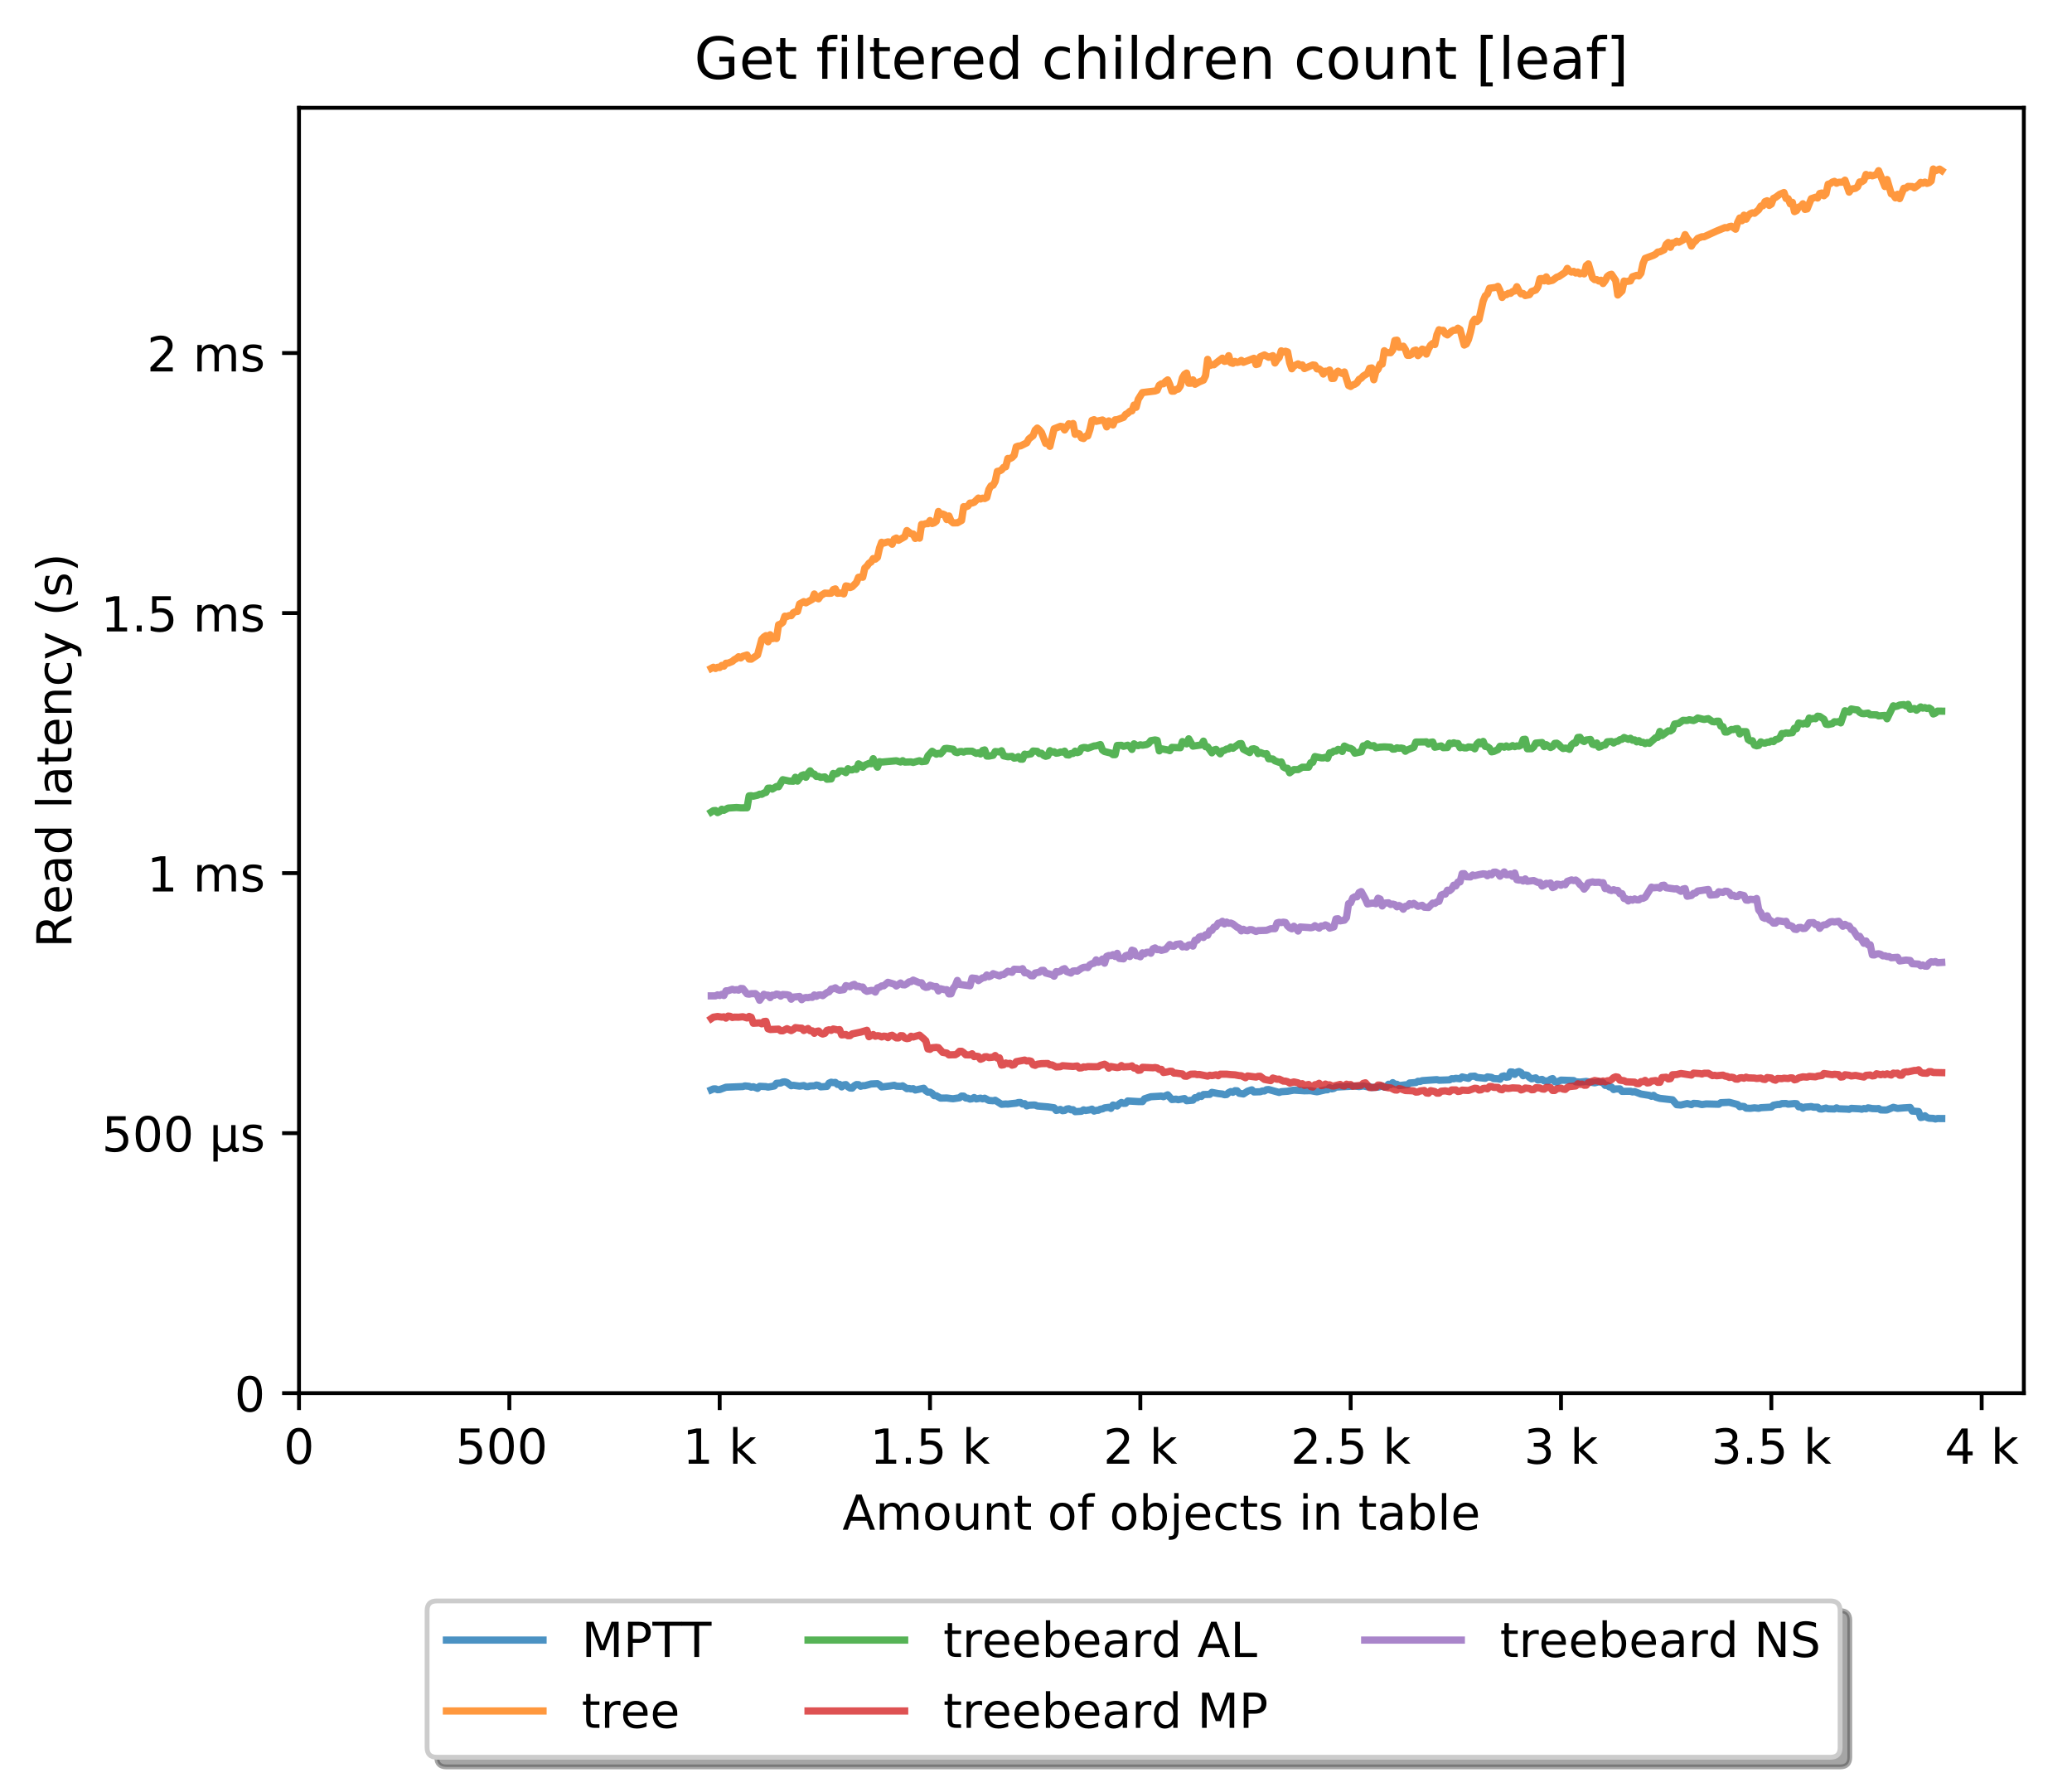 <?xml version="1.0" encoding="utf-8" standalone="no"?>
<!DOCTYPE svg PUBLIC "-//W3C//DTD SVG 1.1//EN"
  "http://www.w3.org/Graphics/SVG/1.1/DTD/svg11.dtd">
<!-- Created with matplotlib (http://matplotlib.org/) -->
<svg height="371pt" version="1.1" viewBox="0 0 429 371" width="429pt" xmlns="http://www.w3.org/2000/svg" xmlns:xlink="http://www.w3.org/1999/xlink">
 <defs>
  <style type="text/css">
*{stroke-linecap:butt;stroke-linejoin:round;}
  </style>
 </defs>
 <g id="figure_1">
  <g id="patch_1">
   <path d="M 0 371.002 
L 429.729 371.002 
L 429.729 0 
L 0 0 
z
" style="fill:#ffffff;"/>
  </g>
  <g id="axes_1">
   <g id="patch_2">
    <path d="M 61.909 288.43 
L 419.029 288.43 
L 419.029 22.318 
L 61.909 22.318 
z
" style="fill:#ffffff;"/>
   </g>
   <g id="matplotlib.axis_1">
    <g id="xtick_1">
     <g id="line2d_1">
      <defs>
       <path d="M 0 0 
L 0 3.5 
" id="me814d14eb5" style="stroke:#000000;stroke-width:0.8;"/>
      </defs>
      <g>
       <use style="stroke:#000000;stroke-width:0.8;" x="61.909" xlink:href="#me814d14eb5" y="288.43"/>
      </g>
     </g>
     <g id="text_1">
      <!-- 0 -->
      <defs>
       <path d="M 31.781 66.406 
Q 24.172 66.406 20.328 58.906 
Q 16.5 51.422 16.5 36.375 
Q 16.5 21.391 20.328 13.891 
Q 24.172 6.391 31.781 6.391 
Q 39.453 6.391 43.281 13.891 
Q 47.125 21.391 47.125 36.375 
Q 47.125 51.422 43.281 58.906 
Q 39.453 66.406 31.781 66.406 
z
M 31.781 74.219 
Q 44.047 74.219 50.516 64.516 
Q 56.984 54.828 56.984 36.375 
Q 56.984 17.969 50.516 8.266 
Q 44.047 -1.422 31.781 -1.422 
Q 19.531 -1.422 13.062 8.266 
Q 6.594 17.969 6.594 36.375 
Q 6.594 54.828 13.062 64.516 
Q 19.531 74.219 31.781 74.219 
z
" id="DejaVuSans-30"/>
      </defs>
      <g transform="translate(58.728 303.029)scale(0.1 -0.1)">
       <use xlink:href="#DejaVuSans-30"/>
      </g>
     </g>
    </g>
    <g id="xtick_2">
     <g id="line2d_2">
      <g>
       <use style="stroke:#000000;stroke-width:0.8;" x="105.458" xlink:href="#me814d14eb5" y="288.43"/>
      </g>
     </g>
     <g id="text_2">
      <!-- 500  -->
      <defs>
       <path d="M 10.797 72.906 
L 49.516 72.906 
L 49.516 64.594 
L 19.828 64.594 
L 19.828 46.734 
Q 21.969 47.469 24.109 47.828 
Q 26.266 48.188 28.422 48.188 
Q 40.625 48.188 47.75 41.5 
Q 54.891 34.812 54.891 23.391 
Q 54.891 11.625 47.562 5.094 
Q 40.234 -1.422 26.906 -1.422 
Q 22.312 -1.422 17.547 -0.641 
Q 12.797 0.141 7.719 1.703 
L 7.719 11.625 
Q 12.109 9.234 16.797 8.062 
Q 21.484 6.891 26.703 6.891 
Q 35.156 6.891 40.078 11.328 
Q 45.016 15.766 45.016 23.391 
Q 45.016 31 40.078 35.438 
Q 35.156 39.891 26.703 39.891 
Q 22.75 39.891 18.812 39.016 
Q 14.891 38.141 10.797 36.281 
z
" id="DejaVuSans-35"/>
       <path id="DejaVuSans-20"/>
      </defs>
      <g transform="translate(94.325 303.029)scale(0.1 -0.1)">
       <use xlink:href="#DejaVuSans-35"/>
       <use x="63.623" xlink:href="#DejaVuSans-30"/>
       <use x="127.246" xlink:href="#DejaVuSans-30"/>
       <use x="190.869" xlink:href="#DejaVuSans-20"/>
      </g>
     </g>
    </g>
    <g id="xtick_3">
     <g id="line2d_3">
      <g>
       <use style="stroke:#000000;stroke-width:0.8;" x="149.007" xlink:href="#me814d14eb5" y="288.43"/>
      </g>
     </g>
     <g id="text_3">
      <!-- 1 k -->
      <defs>
       <path d="M 12.406 8.297 
L 28.516 8.297 
L 28.516 63.922 
L 10.984 60.406 
L 10.984 69.391 
L 28.422 72.906 
L 38.281 72.906 
L 38.281 8.297 
L 54.391 8.297 
L 54.391 0 
L 12.406 0 
z
" id="DejaVuSans-31"/>
       <path d="M 9.078 75.984 
L 18.109 75.984 
L 18.109 31.109 
L 44.922 54.688 
L 56.391 54.688 
L 27.391 29.109 
L 57.625 0 
L 45.906 0 
L 18.109 26.703 
L 18.109 0 
L 9.078 0 
z
" id="DejaVuSans-6b"/>
      </defs>
      <g transform="translate(141.341 303.029)scale(0.1 -0.1)">
       <use xlink:href="#DejaVuSans-31"/>
       <use x="63.623" xlink:href="#DejaVuSans-20"/>
       <use x="95.41" xlink:href="#DejaVuSans-6b"/>
      </g>
     </g>
    </g>
    <g id="xtick_4">
     <g id="line2d_4">
      <g>
       <use style="stroke:#000000;stroke-width:0.8;" x="192.555" xlink:href="#me814d14eb5" y="288.43"/>
      </g>
     </g>
     <g id="text_4">
      <!-- 1.5 k -->
      <defs>
       <path d="M 10.688 12.406 
L 21 12.406 
L 21 0 
L 10.688 0 
z
" id="DejaVuSans-2e"/>
      </defs>
      <g transform="translate(180.119 303.029)scale(0.1 -0.1)">
       <use xlink:href="#DejaVuSans-31"/>
       <use x="63.623" xlink:href="#DejaVuSans-2e"/>
       <use x="95.41" xlink:href="#DejaVuSans-35"/>
       <use x="159.033" xlink:href="#DejaVuSans-20"/>
       <use x="190.82" xlink:href="#DejaVuSans-6b"/>
      </g>
     </g>
    </g>
    <g id="xtick_5">
     <g id="line2d_5">
      <g>
       <use style="stroke:#000000;stroke-width:0.8;" x="236.104" xlink:href="#me814d14eb5" y="288.43"/>
      </g>
     </g>
     <g id="text_5">
      <!-- 2 k -->
      <defs>
       <path d="M 19.188 8.297 
L 53.609 8.297 
L 53.609 0 
L 7.328 0 
L 7.328 8.297 
Q 12.938 14.109 22.625 23.891 
Q 32.328 33.688 34.812 36.531 
Q 39.547 41.844 41.422 45.531 
Q 43.312 49.219 43.312 52.781 
Q 43.312 58.594 39.234 62.25 
Q 35.156 65.922 28.609 65.922 
Q 23.969 65.922 18.812 64.312 
Q 13.672 62.703 7.812 59.422 
L 7.812 69.391 
Q 13.766 71.781 18.938 73 
Q 24.125 74.219 28.422 74.219 
Q 39.75 74.219 46.484 68.547 
Q 53.219 62.891 53.219 53.422 
Q 53.219 48.922 51.531 44.891 
Q 49.859 40.875 45.406 35.406 
Q 44.188 33.984 37.641 27.219 
Q 31.109 20.453 19.188 8.297 
z
" id="DejaVuSans-32"/>
      </defs>
      <g transform="translate(228.438 303.029)scale(0.1 -0.1)">
       <use xlink:href="#DejaVuSans-32"/>
       <use x="63.623" xlink:href="#DejaVuSans-20"/>
       <use x="95.41" xlink:href="#DejaVuSans-6b"/>
      </g>
     </g>
    </g>
    <g id="xtick_6">
     <g id="line2d_6">
      <g>
       <use style="stroke:#000000;stroke-width:0.8;" x="279.652" xlink:href="#me814d14eb5" y="288.43"/>
      </g>
     </g>
     <g id="text_6">
      <!-- 2.5 k -->
      <g transform="translate(267.216 303.029)scale(0.1 -0.1)">
       <use xlink:href="#DejaVuSans-32"/>
       <use x="63.623" xlink:href="#DejaVuSans-2e"/>
       <use x="95.41" xlink:href="#DejaVuSans-35"/>
       <use x="159.033" xlink:href="#DejaVuSans-20"/>
       <use x="190.82" xlink:href="#DejaVuSans-6b"/>
      </g>
     </g>
    </g>
    <g id="xtick_7">
     <g id="line2d_7">
      <g>
       <use style="stroke:#000000;stroke-width:0.8;" x="323.201" xlink:href="#me814d14eb5" y="288.43"/>
      </g>
     </g>
     <g id="text_7">
      <!-- 3 k -->
      <defs>
       <path d="M 40.578 39.312 
Q 47.656 37.797 51.625 33 
Q 55.609 28.219 55.609 21.188 
Q 55.609 10.406 48.188 4.484 
Q 40.766 -1.422 27.094 -1.422 
Q 22.516 -1.422 17.656 -0.516 
Q 12.797 0.391 7.625 2.203 
L 7.625 11.719 
Q 11.719 9.328 16.594 8.109 
Q 21.484 6.891 26.812 6.891 
Q 36.078 6.891 40.938 10.547 
Q 45.797 14.203 45.797 21.188 
Q 45.797 27.641 41.281 31.266 
Q 36.766 34.906 28.719 34.906 
L 20.219 34.906 
L 20.219 43.016 
L 29.109 43.016 
Q 36.375 43.016 40.234 45.922 
Q 44.094 48.828 44.094 54.297 
Q 44.094 59.906 40.109 62.906 
Q 36.141 65.922 28.719 65.922 
Q 24.656 65.922 20.016 65.031 
Q 15.375 64.156 9.812 62.312 
L 9.812 71.094 
Q 15.438 72.656 20.344 73.438 
Q 25.25 74.219 29.594 74.219 
Q 40.828 74.219 47.359 69.109 
Q 53.906 64.016 53.906 55.328 
Q 53.906 49.266 50.438 45.094 
Q 46.969 40.922 40.578 39.312 
z
" id="DejaVuSans-33"/>
      </defs>
      <g transform="translate(315.535 303.029)scale(0.1 -0.1)">
       <use xlink:href="#DejaVuSans-33"/>
       <use x="63.623" xlink:href="#DejaVuSans-20"/>
       <use x="95.41" xlink:href="#DejaVuSans-6b"/>
      </g>
     </g>
    </g>
    <g id="xtick_8">
     <g id="line2d_8">
      <g>
       <use style="stroke:#000000;stroke-width:0.8;" x="366.749" xlink:href="#me814d14eb5" y="288.43"/>
      </g>
     </g>
     <g id="text_8">
      <!-- 3.5 k -->
      <g transform="translate(354.313 303.029)scale(0.1 -0.1)">
       <use xlink:href="#DejaVuSans-33"/>
       <use x="63.623" xlink:href="#DejaVuSans-2e"/>
       <use x="95.41" xlink:href="#DejaVuSans-35"/>
       <use x="159.033" xlink:href="#DejaVuSans-20"/>
       <use x="190.82" xlink:href="#DejaVuSans-6b"/>
      </g>
     </g>
    </g>
    <g id="xtick_9">
     <g id="line2d_9">
      <g>
       <use style="stroke:#000000;stroke-width:0.8;" x="410.298" xlink:href="#me814d14eb5" y="288.43"/>
      </g>
     </g>
     <g id="text_9">
      <!-- 4 k -->
      <defs>
       <path d="M 37.797 64.312 
L 12.891 25.391 
L 37.797 25.391 
z
M 35.203 72.906 
L 47.609 72.906 
L 47.609 25.391 
L 58.016 25.391 
L 58.016 17.188 
L 47.609 17.188 
L 47.609 0 
L 37.797 0 
L 37.797 17.188 
L 4.891 17.188 
L 4.891 26.703 
z
" id="DejaVuSans-34"/>
      </defs>
      <g transform="translate(402.632 303.029)scale(0.1 -0.1)">
       <use xlink:href="#DejaVuSans-34"/>
       <use x="63.623" xlink:href="#DejaVuSans-20"/>
       <use x="95.41" xlink:href="#DejaVuSans-6b"/>
      </g>
     </g>
    </g>
    <g id="text_10">
     <!-- Amount of objects in table -->
     <defs>
      <path d="M 34.188 63.188 
L 20.797 26.906 
L 47.609 26.906 
z
M 28.609 72.906 
L 39.797 72.906 
L 67.578 0 
L 57.328 0 
L 50.688 18.703 
L 17.828 18.703 
L 11.188 0 
L 0.781 0 
z
" id="DejaVuSans-41"/>
      <path d="M 52 44.188 
Q 55.375 50.25 60.062 53.125 
Q 64.75 56 71.094 56 
Q 79.641 56 84.281 50.016 
Q 88.922 44.047 88.922 33.016 
L 88.922 0 
L 79.891 0 
L 79.891 32.719 
Q 79.891 40.578 77.094 44.375 
Q 74.312 48.188 68.609 48.188 
Q 61.625 48.188 57.562 43.547 
Q 53.516 38.922 53.516 30.906 
L 53.516 0 
L 44.484 0 
L 44.484 32.719 
Q 44.484 40.625 41.703 44.406 
Q 38.922 48.188 33.109 48.188 
Q 26.219 48.188 22.156 43.531 
Q 18.109 38.875 18.109 30.906 
L 18.109 0 
L 9.078 0 
L 9.078 54.688 
L 18.109 54.688 
L 18.109 46.188 
Q 21.188 51.219 25.484 53.609 
Q 29.781 56 35.688 56 
Q 41.656 56 45.828 52.969 
Q 50 49.953 52 44.188 
z
" id="DejaVuSans-6d"/>
      <path d="M 30.609 48.391 
Q 23.391 48.391 19.188 42.75 
Q 14.984 37.109 14.984 27.297 
Q 14.984 17.484 19.156 11.844 
Q 23.344 6.203 30.609 6.203 
Q 37.797 6.203 41.984 11.859 
Q 46.188 17.531 46.188 27.297 
Q 46.188 37.016 41.984 42.703 
Q 37.797 48.391 30.609 48.391 
z
M 30.609 56 
Q 42.328 56 49.016 48.375 
Q 55.719 40.766 55.719 27.297 
Q 55.719 13.875 49.016 6.219 
Q 42.328 -1.422 30.609 -1.422 
Q 18.844 -1.422 12.172 6.219 
Q 5.516 13.875 5.516 27.297 
Q 5.516 40.766 12.172 48.375 
Q 18.844 56 30.609 56 
z
" id="DejaVuSans-6f"/>
      <path d="M 8.5 21.578 
L 8.5 54.688 
L 17.484 54.688 
L 17.484 21.922 
Q 17.484 14.156 20.5 10.266 
Q 23.531 6.391 29.594 6.391 
Q 36.859 6.391 41.078 11.031 
Q 45.312 15.672 45.312 23.688 
L 45.312 54.688 
L 54.297 54.688 
L 54.297 0 
L 45.312 0 
L 45.312 8.406 
Q 42.047 3.422 37.719 1 
Q 33.406 -1.422 27.688 -1.422 
Q 18.266 -1.422 13.375 4.438 
Q 8.5 10.297 8.5 21.578 
z
M 31.109 56 
z
" id="DejaVuSans-75"/>
      <path d="M 54.891 33.016 
L 54.891 0 
L 45.906 0 
L 45.906 32.719 
Q 45.906 40.484 42.875 44.328 
Q 39.844 48.188 33.797 48.188 
Q 26.516 48.188 22.312 43.547 
Q 18.109 38.922 18.109 30.906 
L 18.109 0 
L 9.078 0 
L 9.078 54.688 
L 18.109 54.688 
L 18.109 46.188 
Q 21.344 51.125 25.703 53.562 
Q 30.078 56 35.797 56 
Q 45.219 56 50.047 50.172 
Q 54.891 44.344 54.891 33.016 
z
" id="DejaVuSans-6e"/>
      <path d="M 18.312 70.219 
L 18.312 54.688 
L 36.812 54.688 
L 36.812 47.703 
L 18.312 47.703 
L 18.312 18.016 
Q 18.312 11.328 20.141 9.422 
Q 21.969 7.516 27.594 7.516 
L 36.812 7.516 
L 36.812 0 
L 27.594 0 
Q 17.188 0 13.234 3.875 
Q 9.281 7.766 9.281 18.016 
L 9.281 47.703 
L 2.688 47.703 
L 2.688 54.688 
L 9.281 54.688 
L 9.281 70.219 
z
" id="DejaVuSans-74"/>
      <path d="M 37.109 75.984 
L 37.109 68.5 
L 28.516 68.5 
Q 23.688 68.5 21.797 66.547 
Q 19.922 64.594 19.922 59.516 
L 19.922 54.688 
L 34.719 54.688 
L 34.719 47.703 
L 19.922 47.703 
L 19.922 0 
L 10.891 0 
L 10.891 47.703 
L 2.297 47.703 
L 2.297 54.688 
L 10.891 54.688 
L 10.891 58.5 
Q 10.891 67.625 15.141 71.797 
Q 19.391 75.984 28.609 75.984 
z
" id="DejaVuSans-66"/>
      <path d="M 48.688 27.297 
Q 48.688 37.203 44.609 42.844 
Q 40.531 48.484 33.406 48.484 
Q 26.266 48.484 22.188 42.844 
Q 18.109 37.203 18.109 27.297 
Q 18.109 17.391 22.188 11.75 
Q 26.266 6.109 33.406 6.109 
Q 40.531 6.109 44.609 11.75 
Q 48.688 17.391 48.688 27.297 
z
M 18.109 46.391 
Q 20.953 51.266 25.266 53.625 
Q 29.594 56 35.594 56 
Q 45.562 56 51.781 48.094 
Q 58.016 40.188 58.016 27.297 
Q 58.016 14.406 51.781 6.484 
Q 45.562 -1.422 35.594 -1.422 
Q 29.594 -1.422 25.266 0.953 
Q 20.953 3.328 18.109 8.203 
L 18.109 0 
L 9.078 0 
L 9.078 75.984 
L 18.109 75.984 
z
" id="DejaVuSans-62"/>
      <path d="M 9.422 54.688 
L 18.406 54.688 
L 18.406 -0.984 
Q 18.406 -11.422 14.422 -16.109 
Q 10.453 -20.797 1.609 -20.797 
L -1.812 -20.797 
L -1.812 -13.188 
L 0.594 -13.188 
Q 5.719 -13.188 7.562 -10.812 
Q 9.422 -8.453 9.422 -0.984 
z
M 9.422 75.984 
L 18.406 75.984 
L 18.406 64.594 
L 9.422 64.594 
z
" id="DejaVuSans-6a"/>
      <path d="M 56.203 29.594 
L 56.203 25.203 
L 14.891 25.203 
Q 15.484 15.922 20.484 11.062 
Q 25.484 6.203 34.422 6.203 
Q 39.594 6.203 44.453 7.469 
Q 49.312 8.734 54.109 11.281 
L 54.109 2.781 
Q 49.266 0.734 44.188 -0.344 
Q 39.109 -1.422 33.891 -1.422 
Q 20.797 -1.422 13.156 6.188 
Q 5.516 13.812 5.516 26.812 
Q 5.516 40.234 12.766 48.109 
Q 20.016 56 32.328 56 
Q 43.359 56 49.781 48.891 
Q 56.203 41.797 56.203 29.594 
z
M 47.219 32.234 
Q 47.125 39.594 43.094 43.984 
Q 39.062 48.391 32.422 48.391 
Q 24.906 48.391 20.391 44.141 
Q 15.875 39.891 15.188 32.172 
z
" id="DejaVuSans-65"/>
      <path d="M 48.781 52.594 
L 48.781 44.188 
Q 44.969 46.297 41.141 47.344 
Q 37.312 48.391 33.406 48.391 
Q 24.656 48.391 19.812 42.844 
Q 14.984 37.312 14.984 27.297 
Q 14.984 17.281 19.812 11.734 
Q 24.656 6.203 33.406 6.203 
Q 37.312 6.203 41.141 7.25 
Q 44.969 8.297 48.781 10.406 
L 48.781 2.094 
Q 45.016 0.344 40.984 -0.531 
Q 36.969 -1.422 32.422 -1.422 
Q 20.062 -1.422 12.781 6.344 
Q 5.516 14.109 5.516 27.297 
Q 5.516 40.672 12.859 48.328 
Q 20.219 56 33.016 56 
Q 37.156 56 41.109 55.141 
Q 45.062 54.297 48.781 52.594 
z
" id="DejaVuSans-63"/>
      <path d="M 44.281 53.078 
L 44.281 44.578 
Q 40.484 46.531 36.375 47.5 
Q 32.281 48.484 27.875 48.484 
Q 21.188 48.484 17.844 46.438 
Q 14.5 44.391 14.5 40.281 
Q 14.5 37.156 16.891 35.375 
Q 19.281 33.594 26.516 31.984 
L 29.594 31.297 
Q 39.156 29.25 43.188 25.516 
Q 47.219 21.781 47.219 15.094 
Q 47.219 7.469 41.188 3.016 
Q 35.156 -1.422 24.609 -1.422 
Q 20.219 -1.422 15.453 -0.562 
Q 10.688 0.297 5.422 2 
L 5.422 11.281 
Q 10.406 8.688 15.234 7.391 
Q 20.062 6.109 24.812 6.109 
Q 31.156 6.109 34.562 8.281 
Q 37.984 10.453 37.984 14.406 
Q 37.984 18.062 35.516 20.016 
Q 33.062 21.969 24.703 23.781 
L 21.578 24.516 
Q 13.234 26.266 9.516 29.906 
Q 5.812 33.547 5.812 39.891 
Q 5.812 47.609 11.281 51.797 
Q 16.75 56 26.812 56 
Q 31.781 56 36.172 55.266 
Q 40.578 54.547 44.281 53.078 
z
" id="DejaVuSans-73"/>
      <path d="M 9.422 54.688 
L 18.406 54.688 
L 18.406 0 
L 9.422 0 
z
M 9.422 75.984 
L 18.406 75.984 
L 18.406 64.594 
L 9.422 64.594 
z
" id="DejaVuSans-69"/>
      <path d="M 34.281 27.484 
Q 23.391 27.484 19.188 25 
Q 14.984 22.516 14.984 16.5 
Q 14.984 11.719 18.141 8.906 
Q 21.297 6.109 26.703 6.109 
Q 34.188 6.109 38.703 11.406 
Q 43.219 16.703 43.219 25.484 
L 43.219 27.484 
z
M 52.203 31.203 
L 52.203 0 
L 43.219 0 
L 43.219 8.297 
Q 40.141 3.328 35.547 0.953 
Q 30.953 -1.422 24.312 -1.422 
Q 15.922 -1.422 10.953 3.297 
Q 6 8.016 6 15.922 
Q 6 25.141 12.172 29.828 
Q 18.359 34.516 30.609 34.516 
L 43.219 34.516 
L 43.219 35.406 
Q 43.219 41.609 39.141 45 
Q 35.062 48.391 27.688 48.391 
Q 23 48.391 18.547 47.266 
Q 14.109 46.141 10.016 43.891 
L 10.016 52.203 
Q 14.938 54.109 19.578 55.047 
Q 24.219 56 28.609 56 
Q 40.484 56 46.344 49.844 
Q 52.203 43.703 52.203 31.203 
z
" id="DejaVuSans-61"/>
      <path d="M 9.422 75.984 
L 18.406 75.984 
L 18.406 0 
L 9.422 0 
z
" id="DejaVuSans-6c"/>
     </defs>
     <g transform="translate(174.411 316.707)scale(0.1 -0.1)">
      <use xlink:href="#DejaVuSans-41"/>
      <use x="68.408" xlink:href="#DejaVuSans-6d"/>
      <use x="165.82" xlink:href="#DejaVuSans-6f"/>
      <use x="227.002" xlink:href="#DejaVuSans-75"/>
      <use x="290.381" xlink:href="#DejaVuSans-6e"/>
      <use x="353.76" xlink:href="#DejaVuSans-74"/>
      <use x="392.969" xlink:href="#DejaVuSans-20"/>
      <use x="424.756" xlink:href="#DejaVuSans-6f"/>
      <use x="485.938" xlink:href="#DejaVuSans-66"/>
      <use x="521.143" xlink:href="#DejaVuSans-20"/>
      <use x="552.93" xlink:href="#DejaVuSans-6f"/>
      <use x="614.111" xlink:href="#DejaVuSans-62"/>
      <use x="677.588" xlink:href="#DejaVuSans-6a"/>
      <use x="705.371" xlink:href="#DejaVuSans-65"/>
      <use x="766.895" xlink:href="#DejaVuSans-63"/>
      <use x="821.875" xlink:href="#DejaVuSans-74"/>
      <use x="861.084" xlink:href="#DejaVuSans-73"/>
      <use x="913.184" xlink:href="#DejaVuSans-20"/>
      <use x="944.971" xlink:href="#DejaVuSans-69"/>
      <use x="972.754" xlink:href="#DejaVuSans-6e"/>
      <use x="1036.133" xlink:href="#DejaVuSans-20"/>
      <use x="1067.92" xlink:href="#DejaVuSans-74"/>
      <use x="1107.129" xlink:href="#DejaVuSans-61"/>
      <use x="1168.408" xlink:href="#DejaVuSans-62"/>
      <use x="1231.885" xlink:href="#DejaVuSans-6c"/>
      <use x="1259.668" xlink:href="#DejaVuSans-65"/>
     </g>
    </g>
   </g>
   <g id="matplotlib.axis_2">
    <g id="ytick_1">
     <g id="line2d_10">
      <defs>
       <path d="M 0 0 
L -3.5 0 
" id="md0f2376bf6" style="stroke:#000000;stroke-width:0.8;"/>
      </defs>
      <g>
       <use style="stroke:#000000;stroke-width:0.8;" x="61.909" xlink:href="#md0f2376bf6" y="288.43"/>
      </g>
     </g>
     <g id="text_11">
      <!-- 0 -->
      <g transform="translate(48.547 292.229)scale(0.1 -0.1)">
       <use xlink:href="#DejaVuSans-30"/>
      </g>
     </g>
    </g>
    <g id="ytick_2">
     <g id="line2d_11">
      <g>
       <use style="stroke:#000000;stroke-width:0.8;" x="61.909" xlink:href="#md0f2376bf6" y="234.596"/>
      </g>
     </g>
     <g id="text_12">
      <!-- 500 µs -->
      <defs>
       <path d="M 8.5 -20.797 
L 8.5 54.688 
L 17.484 54.688 
L 17.484 20.703 
Q 17.484 13.625 20.844 10 
Q 24.219 6.391 30.812 6.391 
Q 38.031 6.391 41.672 10.484 
Q 45.312 14.594 45.312 22.797 
L 45.312 54.688 
L 54.297 54.688 
L 54.297 12.594 
Q 54.297 9.672 55.141 8.281 
Q 56 6.891 57.812 6.891 
Q 58.25 6.891 59.031 7.156 
Q 59.812 7.422 61.188 8.016 
L 61.188 0.781 
Q 59.188 -0.344 57.391 -0.875 
Q 55.609 -1.422 53.906 -1.422 
Q 50.531 -1.422 48.531 0.484 
Q 46.531 2.391 45.797 6.297 
Q 43.359 2.438 39.812 0.5 
Q 36.281 -1.422 31.5 -1.422 
Q 26.516 -1.422 23.016 0.484 
Q 19.531 2.391 17.484 6.203 
L 17.484 -20.797 
z
" id="DejaVuSans-b5"/>
      </defs>
      <g transform="translate(21.072 238.395)scale(0.1 -0.1)">
       <use xlink:href="#DejaVuSans-35"/>
       <use x="63.623" xlink:href="#DejaVuSans-30"/>
       <use x="127.246" xlink:href="#DejaVuSans-30"/>
       <use x="190.869" xlink:href="#DejaVuSans-20"/>
       <use x="222.656" xlink:href="#DejaVuSans-b5"/>
       <use x="286.279" xlink:href="#DejaVuSans-73"/>
      </g>
     </g>
    </g>
    <g id="ytick_3">
     <g id="line2d_12">
      <g>
       <use style="stroke:#000000;stroke-width:0.8;" x="61.909" xlink:href="#md0f2376bf6" y="180.762"/>
      </g>
     </g>
     <g id="text_13">
      <!-- 1 ms -->
      <g transform="translate(30.419 184.562)scale(0.1 -0.1)">
       <use xlink:href="#DejaVuSans-31"/>
       <use x="63.623" xlink:href="#DejaVuSans-20"/>
       <use x="95.41" xlink:href="#DejaVuSans-6d"/>
       <use x="192.822" xlink:href="#DejaVuSans-73"/>
      </g>
     </g>
    </g>
    <g id="ytick_4">
     <g id="line2d_13">
      <g>
       <use style="stroke:#000000;stroke-width:0.8;" x="61.909" xlink:href="#md0f2376bf6" y="126.929"/>
      </g>
     </g>
     <g id="text_14">
      <!-- 1.5 ms -->
      <g transform="translate(20.878 130.728)scale(0.1 -0.1)">
       <use xlink:href="#DejaVuSans-31"/>
       <use x="63.623" xlink:href="#DejaVuSans-2e"/>
       <use x="95.41" xlink:href="#DejaVuSans-35"/>
       <use x="159.033" xlink:href="#DejaVuSans-20"/>
       <use x="190.82" xlink:href="#DejaVuSans-6d"/>
       <use x="288.232" xlink:href="#DejaVuSans-73"/>
      </g>
     </g>
    </g>
    <g id="ytick_5">
     <g id="line2d_14">
      <g>
       <use style="stroke:#000000;stroke-width:0.8;" x="61.909" xlink:href="#md0f2376bf6" y="73.095"/>
      </g>
     </g>
     <g id="text_15">
      <!-- 2 ms -->
      <g transform="translate(30.419 76.894)scale(0.1 -0.1)">
       <use xlink:href="#DejaVuSans-32"/>
       <use x="63.623" xlink:href="#DejaVuSans-20"/>
       <use x="95.41" xlink:href="#DejaVuSans-6d"/>
       <use x="192.822" xlink:href="#DejaVuSans-73"/>
      </g>
     </g>
    </g>
    <g id="text_16">
     <!-- Read latency (s) -->
     <defs>
      <path d="M 44.391 34.188 
Q 47.562 33.109 50.562 29.594 
Q 53.562 26.078 56.594 19.922 
L 66.609 0 
L 56 0 
L 46.688 18.703 
Q 43.062 26.031 39.672 28.422 
Q 36.281 30.812 30.422 30.812 
L 19.672 30.812 
L 19.672 0 
L 9.812 0 
L 9.812 72.906 
L 32.078 72.906 
Q 44.578 72.906 50.734 67.672 
Q 56.891 62.453 56.891 51.906 
Q 56.891 45.016 53.688 40.469 
Q 50.484 35.938 44.391 34.188 
z
M 19.672 64.797 
L 19.672 38.922 
L 32.078 38.922 
Q 39.203 38.922 42.844 42.219 
Q 46.484 45.516 46.484 51.906 
Q 46.484 58.297 42.844 61.547 
Q 39.203 64.797 32.078 64.797 
z
" id="DejaVuSans-52"/>
      <path d="M 45.406 46.391 
L 45.406 75.984 
L 54.391 75.984 
L 54.391 0 
L 45.406 0 
L 45.406 8.203 
Q 42.578 3.328 38.25 0.953 
Q 33.938 -1.422 27.875 -1.422 
Q 17.969 -1.422 11.734 6.484 
Q 5.516 14.406 5.516 27.297 
Q 5.516 40.188 11.734 48.094 
Q 17.969 56 27.875 56 
Q 33.938 56 38.25 53.625 
Q 42.578 51.266 45.406 46.391 
z
M 14.797 27.297 
Q 14.797 17.391 18.875 11.75 
Q 22.953 6.109 30.078 6.109 
Q 37.203 6.109 41.297 11.75 
Q 45.406 17.391 45.406 27.297 
Q 45.406 37.203 41.297 42.844 
Q 37.203 48.484 30.078 48.484 
Q 22.953 48.484 18.875 42.844 
Q 14.797 37.203 14.797 27.297 
z
" id="DejaVuSans-64"/>
      <path d="M 32.172 -5.078 
Q 28.375 -14.844 24.75 -17.812 
Q 21.141 -20.797 15.094 -20.797 
L 7.906 -20.797 
L 7.906 -13.281 
L 13.188 -13.281 
Q 16.891 -13.281 18.938 -11.516 
Q 21 -9.766 23.484 -3.219 
L 25.094 0.875 
L 2.984 54.688 
L 12.5 54.688 
L 29.594 11.922 
L 46.688 54.688 
L 56.203 54.688 
z
" id="DejaVuSans-79"/>
      <path d="M 31 75.875 
Q 24.469 64.656 21.281 53.656 
Q 18.109 42.672 18.109 31.391 
Q 18.109 20.125 21.312 9.062 
Q 24.516 -2 31 -13.188 
L 23.188 -13.188 
Q 15.875 -1.703 12.234 9.375 
Q 8.594 20.453 8.594 31.391 
Q 8.594 42.281 12.203 53.312 
Q 15.828 64.359 23.188 75.875 
z
" id="DejaVuSans-28"/>
      <path d="M 8.016 75.875 
L 15.828 75.875 
Q 23.141 64.359 26.781 53.312 
Q 30.422 42.281 30.422 31.391 
Q 30.422 20.453 26.781 9.375 
Q 23.141 -1.703 15.828 -13.188 
L 8.016 -13.188 
Q 14.5 -2 17.703 9.062 
Q 20.906 20.125 20.906 31.391 
Q 20.906 42.672 17.703 53.656 
Q 14.5 64.656 8.016 75.875 
z
" id="DejaVuSans-29"/>
     </defs>
     <g transform="translate(14.798 196.212)rotate(-90)scale(0.1 -0.1)">
      <use xlink:href="#DejaVuSans-52"/>
      <use x="69.42" xlink:href="#DejaVuSans-65"/>
      <use x="130.943" xlink:href="#DejaVuSans-61"/>
      <use x="192.223" xlink:href="#DejaVuSans-64"/>
      <use x="255.699" xlink:href="#DejaVuSans-20"/>
      <use x="287.486" xlink:href="#DejaVuSans-6c"/>
      <use x="315.27" xlink:href="#DejaVuSans-61"/>
      <use x="376.549" xlink:href="#DejaVuSans-74"/>
      <use x="415.758" xlink:href="#DejaVuSans-65"/>
      <use x="477.281" xlink:href="#DejaVuSans-6e"/>
      <use x="540.66" xlink:href="#DejaVuSans-63"/>
      <use x="595.641" xlink:href="#DejaVuSans-79"/>
      <use x="654.82" xlink:href="#DejaVuSans-20"/>
      <use x="686.607" xlink:href="#DejaVuSans-28"/>
      <use x="725.621" xlink:href="#DejaVuSans-73"/>
      <use x="777.721" xlink:href="#DejaVuSans-29"/>
     </g>
    </g>
   </g>
   <g id="line2d_15">
    <path clip-path="url(#p8fca6e6735)" d="M 147.265 225.633 
L 147.7 225.442 
L 148.136 225.426 
L 148.571 225.602 
L 149.007 225.574 
L 150.313 225.09 
L 153.797 224.952 
L 154.232 224.816 
L 155.103 224.9 
L 155.539 225.081 
L 155.974 224.988 
L 156.845 225.323 
L 157.281 224.897 
L 158.587 224.963 
L 159.023 225.068 
L 160.329 224.828 
L 160.765 224.275 
L 161.636 224.219 
L 162.071 224.01 
L 162.507 223.971 
L 162.942 224.112 
L 163.813 224.778 
L 164.249 224.691 
L 165.555 224.865 
L 166.426 224.739 
L 166.861 224.942 
L 167.297 224.965 
L 167.732 224.831 
L 168.603 224.806 
L 169.039 224.635 
L 169.474 224.719 
L 169.91 225.011 
L 171.216 224.918 
L 171.652 224.24 
L 172.087 224.052 
L 172.523 224.137 
L 172.958 224.092 
L 173.394 224.507 
L 173.829 224.494 
L 174.265 225.021 
L 174.7 224.61 
L 175.136 224.543 
L 175.571 225.001 
L 176.007 225.257 
L 176.442 225.271 
L 176.878 224.789 
L 177.313 224.541 
L 177.749 224.552 
L 178.184 224.891 
L 178.62 224.771 
L 179.055 224.769 
L 180.361 224.411 
L 181.668 224.349 
L 182.103 224.584 
L 182.539 225.031 
L 184.281 224.831 
L 185.152 224.686 
L 185.587 224.865 
L 186.458 224.901 
L 186.894 224.8 
L 187.765 225.387 
L 188.2 225.342 
L 188.636 225.444 
L 189.071 225.386 
L 189.507 225.667 
L 191.249 225.303 
L 191.684 225.825 
L 192.12 226.108 
L 192.555 226.103 
L 192.991 226.349 
L 193.426 226.836 
L 193.862 226.849 
L 194.732 227.344 
L 196.039 227.318 
L 196.91 227.435 
L 197.345 227.472 
L 198.652 227.277 
L 199.087 226.918 
L 199.523 226.934 
L 199.958 227.32 
L 200.394 227.359 
L 200.829 227.545 
L 201.265 227.474 
L 201.7 227.219 
L 202.136 227.511 
L 203.007 227.351 
L 203.442 227.493 
L 203.878 227.361 
L 204.749 227.829 
L 205.62 227.89 
L 206.055 227.786 
L 207.362 228.623 
L 208.233 228.555 
L 208.668 228.584 
L 209.539 228.477 
L 210.41 228.389 
L 210.845 228.253 
L 211.281 228.249 
L 211.716 228.574 
L 212.152 228.483 
L 212.587 228.963 
L 213.023 228.812 
L 213.894 228.775 
L 214.329 228.778 
L 214.765 228.975 
L 216.942 229.155 
L 218.249 229.34 
L 218.684 229.898 
L 219.555 229.686 
L 219.991 229.949 
L 220.426 229.898 
L 220.862 229.611 
L 221.297 229.545 
L 221.733 229.76 
L 222.168 229.737 
L 222.604 230.148 
L 223.91 230.068 
L 224.346 229.773 
L 224.781 229.912 
L 225.652 229.769 
L 226.087 229.623 
L 226.523 230.031 
L 226.958 229.879 
L 227.394 229.863 
L 227.829 229.628 
L 228.265 229.58 
L 228.7 229.358 
L 229.571 229.251 
L 230.007 229.471 
L 230.442 228.778 
L 231.313 228.978 
L 231.749 228.529 
L 232.184 228.241 
L 232.62 228.436 
L 233.055 228.413 
L 233.491 227.935 
L 235.668 228.06 
L 236.539 228.067 
L 236.975 227.478 
L 238.281 227.053 
L 240.023 226.953 
L 240.458 226.92 
L 240.894 227.048 
L 241.765 226.662 
L 242.636 227.637 
L 243.507 227.555 
L 243.942 227.671 
L 245.249 227.435 
L 245.684 227.881 
L 246.991 227.769 
L 247.426 227.251 
L 247.862 227.266 
L 248.297 226.85 
L 248.733 226.998 
L 249.168 226.601 
L 250.475 226.57 
L 250.91 226.151 
L 252.217 226.402 
L 253.088 226.497 
L 253.523 226.646 
L 253.959 226.604 
L 254.394 226.2 
L 254.83 225.998 
L 255.265 226.138 
L 255.7 225.809 
L 256.136 225.829 
L 256.571 226.341 
L 257.442 226.482 
L 258.313 225.913 
L 259.184 225.631 
L 259.62 226.069 
L 260.926 226.027 
L 261.362 225.866 
L 261.797 225.868 
L 262.233 225.599 
L 262.668 225.565 
L 264.846 226.171 
L 265.281 226.019 
L 266.588 225.929 
L 267.894 225.69 
L 270.072 225.828 
L 271.378 225.801 
L 272.249 225.965 
L 272.684 226.038 
L 274.426 225.63 
L 274.862 225.615 
L 275.297 225.172 
L 275.733 225.426 
L 276.168 225.338 
L 276.604 225.061 
L 280.523 224.847 
L 281.394 224.955 
L 282.265 224.82 
L 283.136 224.999 
L 283.572 224.966 
L 284.007 225.158 
L 285.314 225.066 
L 286.184 224.836 
L 286.62 225.075 
L 287.055 224.99 
L 287.491 224.468 
L 287.926 224.557 
L 288.362 224.143 
L 288.797 224.461 
L 289.233 224.481 
L 289.668 224.755 
L 290.975 224.596 
L 291.41 224.582 
L 291.846 224.212 
L 293.152 224.116 
L 293.588 223.862 
L 294.023 223.898 
L 294.459 223.729 
L 295.765 223.636 
L 297.507 223.519 
L 297.943 223.639 
L 300.12 223.562 
L 300.556 223.323 
L 300.991 223.347 
L 301.426 223.242 
L 302.297 223.342 
L 302.733 222.959 
L 304.039 223.254 
L 304.475 222.843 
L 305.346 222.796 
L 305.781 223.06 
L 307.523 223.242 
L 307.959 222.947 
L 308.83 223.049 
L 309.265 223.304 
L 310.136 223.34 
L 310.572 223.435 
L 311.007 222.845 
L 311.443 222.745 
L 311.878 223.031 
L 312.314 222.958 
L 312.749 221.914 
L 313.185 221.955 
L 313.62 222.428 
L 314.056 221.977 
L 314.491 221.841 
L 314.927 222.059 
L 315.362 222.707 
L 315.798 222.534 
L 316.233 222.62 
L 316.668 223.075 
L 317.104 223.353 
L 317.975 223.151 
L 318.41 223.599 
L 319.281 223.471 
L 319.717 223.776 
L 320.588 223.799 
L 321.023 223.441 
L 321.459 223.301 
L 321.894 223.926 
L 322.33 224.034 
L 323.201 223.619 
L 325.814 223.704 
L 326.249 223.972 
L 327.12 224.028 
L 328.427 223.894 
L 330.169 224.183 
L 331.04 223.957 
L 331.91 224.151 
L 332.346 224.71 
L 332.781 224.689 
L 333.217 225.024 
L 333.652 225.054 
L 334.088 225.567 
L 334.523 225.444 
L 335.394 225.43 
L 335.83 225.944 
L 337.572 225.93 
L 338.007 226.064 
L 338.443 226.001 
L 339.749 226.501 
L 341.491 226.776 
L 341.927 226.967 
L 342.362 226.769 
L 342.798 227.139 
L 343.669 227.399 
L 346.281 227.69 
L 347.152 228.705 
L 348.023 228.772 
L 349.33 228.47 
L 350.201 228.692 
L 350.636 228.434 
L 351.507 228.476 
L 352.378 228.682 
L 353.249 228.547 
L 355.862 228.614 
L 356.298 228.287 
L 358.04 228.209 
L 359.782 228.675 
L 360.217 229.123 
L 360.653 229.04 
L 361.088 229.077 
L 361.523 229.421 
L 362.394 229.461 
L 363.265 229.352 
L 364.136 229.459 
L 364.572 229.324 
L 366.749 229.206 
L 367.185 228.817 
L 368.056 228.66 
L 368.491 228.664 
L 368.927 228.476 
L 369.798 228.461 
L 370.233 228.596 
L 371.54 228.47 
L 371.975 228.502 
L 372.411 229.141 
L 372.846 229.114 
L 373.282 229.434 
L 373.717 229.196 
L 374.588 229.137 
L 375.024 229.087 
L 375.459 229.216 
L 376.33 229.217 
L 376.765 229.579 
L 377.201 229.606 
L 378.072 229.401 
L 378.507 229.553 
L 379.814 229.594 
L 380.249 229.359 
L 380.685 229.556 
L 382.427 229.619 
L 382.862 229.665 
L 383.298 229.466 
L 385.04 229.56 
L 385.475 229.641 
L 385.911 229.502 
L 386.346 229.565 
L 386.782 229.352 
L 387.653 229.511 
L 388.524 229.54 
L 388.959 229.498 
L 389.395 229.786 
L 390.266 229.808 
L 390.701 229.789 
L 392.007 229.246 
L 392.878 229.469 
L 394.185 229.358 
L 395.491 229.279 
L 395.927 230.028 
L 397.233 230.115 
L 397.669 231.359 
L 398.104 231.284 
L 398.54 230.997 
L 398.975 231.357 
L 399.411 231.505 
L 400.282 231.544 
L 400.717 231.665 
L 401.153 231.564 
L 402.024 231.573 
L 402.024 231.573 
" style="fill:none;opacity:0.8;stroke:#1f77b4;stroke-linecap:square;stroke-width:1.5;"/>
   </g>
   <g id="line2d_16">
    <path clip-path="url(#p8fca6e6735)" d="M 147.265 138.371 
L 147.7 138.142 
L 148.136 138.396 
L 148.571 138.15 
L 149.007 138.202 
L 149.442 137.764 
L 149.877 137.915 
L 150.313 137.306 
L 150.748 137.299 
L 151.619 136.937 
L 152.055 136.56 
L 152.49 136.331 
L 152.926 135.962 
L 153.361 136.221 
L 153.797 135.865 
L 154.668 135.602 
L 155.103 136.448 
L 155.539 136.468 
L 156.845 135.597 
L 157.716 132.368 
L 158.152 131.88 
L 158.587 131.602 
L 159.023 132.873 
L 159.458 131.413 
L 159.894 132.222 
L 160.329 132.117 
L 160.765 132.193 
L 161.2 129.346 
L 161.636 129.192 
L 162.071 128.838 
L 162.507 127.565 
L 162.942 127.638 
L 163.378 127.444 
L 163.813 127.461 
L 164.249 126.853 
L 164.684 126.636 
L 165.119 126.592 
L 165.555 125.028 
L 166.426 124.559 
L 166.861 124.81 
L 168.168 124.086 
L 168.603 122.972 
L 169.039 123.778 
L 169.474 123.973 
L 169.91 123.331 
L 170.781 122.792 
L 171.652 122.837 
L 172.087 122.813 
L 172.523 122.073 
L 172.958 121.917 
L 173.394 122.826 
L 174.265 122.759 
L 174.7 122.954 
L 175.136 121.301 
L 175.571 121.362 
L 176.007 121.645 
L 176.442 121.48 
L 177.313 120.6 
L 177.749 119.515 
L 178.184 119.457 
L 178.62 119.514 
L 179.055 117.605 
L 179.49 117.22 
L 179.926 116.6 
L 180.361 116.338 
L 180.797 115.64 
L 181.232 115.761 
L 181.668 115.391 
L 182.103 113.456 
L 182.539 112.267 
L 182.974 112.435 
L 183.845 112.181 
L 184.281 112.251 
L 184.716 112.672 
L 185.152 111.598 
L 185.587 111.392 
L 186.023 111.857 
L 187.329 111.117 
L 187.765 109.842 
L 188.636 110.52 
L 189.071 110.55 
L 189.507 111.476 
L 189.942 111.114 
L 190.378 111.418 
L 190.813 108.557 
L 191.249 108.569 
L 191.684 108.403 
L 192.12 108.42 
L 192.555 107.768 
L 192.991 108.384 
L 193.426 108.237 
L 193.862 107.89 
L 194.297 105.897 
L 194.732 106.526 
L 195.168 106.411 
L 195.603 106.592 
L 196.039 107.573 
L 196.474 106.822 
L 196.91 107.87 
L 197.345 108.256 
L 198.216 108.238 
L 199.087 107.755 
L 199.523 104.893 
L 199.958 104.937 
L 200.394 104.763 
L 200.829 104.152 
L 201.265 104.141 
L 201.7 103.983 
L 202.571 103.115 
L 203.007 103.312 
L 203.442 103.129 
L 203.878 103.215 
L 204.313 102.99 
L 204.749 101.331 
L 205.184 100.587 
L 205.62 100.455 
L 206.055 99.648 
L 206.491 97.589 
L 206.926 97.511 
L 207.362 97.29 
L 207.797 96.753 
L 208.233 96.634 
L 208.668 94.914 
L 209.104 94.949 
L 209.539 94.722 
L 209.974 94.268 
L 210.41 92.5 
L 210.845 92.346 
L 211.281 92.326 
L 212.587 91.68 
L 213.023 90.873 
L 213.894 90.199 
L 214.329 89.048 
L 214.765 88.626 
L 215.2 88.999 
L 215.636 89.542 
L 216.507 91.801 
L 216.942 91.655 
L 217.378 92.408 
L 218.249 88.773 
L 219.555 88.263 
L 219.991 88.339 
L 220.426 89.011 
L 221.297 87.734 
L 221.733 87.922 
L 222.168 87.683 
L 222.604 89.914 
L 223.039 89.707 
L 223.475 89.827 
L 223.91 90.66 
L 224.346 90.787 
L 224.781 90.32 
L 225.216 90.252 
L 225.652 88.971 
L 226.087 87.034 
L 226.523 86.888 
L 226.958 87.235 
L 228.265 86.948 
L 228.7 87.255 
L 229.136 88.38 
L 229.571 87.141 
L 230.007 87.772 
L 230.442 87.979 
L 230.878 86.912 
L 231.313 86.89 
L 232.62 86.413 
L 233.055 85.794 
L 233.491 85.571 
L 233.926 85.154 
L 234.362 85.065 
L 234.797 83.86 
L 235.233 84.331 
L 235.668 82.671 
L 236.539 81.271 
L 239.152 80.947 
L 239.588 80.787 
L 240.023 79.76 
L 240.458 79.465 
L 240.894 79.452 
L 241.329 78.962 
L 241.765 78.65 
L 242.2 79.627 
L 242.636 80.984 
L 243.071 80.981 
L 243.507 80.634 
L 243.942 80.557 
L 244.378 79.919 
L 244.813 78.229 
L 245.249 77.508 
L 245.684 77.234 
L 246.12 79.341 
L 246.555 79.346 
L 246.991 78.641 
L 247.426 79.557 
L 248.297 79.061 
L 249.168 78.702 
L 249.604 77.789 
L 250.039 74.396 
L 250.475 75.69 
L 250.91 75.514 
L 251.346 75.512 
L 252.217 74.818 
L 253.088 74.151 
L 253.523 74.81 
L 253.959 74.728 
L 254.394 73.642 
L 254.83 75.086 
L 255.265 75.221 
L 255.7 74.817 
L 256.136 75.042 
L 256.571 74.939 
L 257.007 74.611 
L 257.442 75.008 
L 259.62 74.176 
L 260.055 75.475 
L 260.491 75.354 
L 260.926 73.853 
L 261.797 73.478 
L 262.668 73.974 
L 263.539 73.634 
L 263.975 75.153 
L 264.41 74.476 
L 264.846 74.017 
L 265.281 72.632 
L 265.717 72.889 
L 266.152 72.72 
L 266.588 72.863 
L 267.023 75.101 
L 267.459 76.349 
L 267.894 75.778 
L 268.765 75.33 
L 269.201 75.674 
L 269.636 75.548 
L 270.072 76.307 
L 271.813 75.554 
L 272.249 75.613 
L 272.684 76.37 
L 273.12 76.375 
L 273.555 76.693 
L 273.991 77.442 
L 274.426 76.844 
L 274.862 76.852 
L 275.297 76.592 
L 275.733 78.359 
L 276.168 78.339 
L 276.604 77.213 
L 277.039 76.838 
L 277.475 77.149 
L 277.91 77.315 
L 278.346 77.002 
L 279.217 79.811 
L 279.652 80.006 
L 280.088 79.701 
L 280.523 79.543 
L 280.959 79.241 
L 281.394 78.542 
L 281.83 78.311 
L 282.265 77.838 
L 283.136 77.313 
L 283.572 76.251 
L 284.007 76.171 
L 284.443 78.623 
L 284.878 76.882 
L 285.314 76.463 
L 285.749 75.377 
L 286.184 75.384 
L 286.62 72.615 
L 287.055 72.992 
L 287.926 73.026 
L 288.362 72.458 
L 288.797 70.489 
L 289.233 70.426 
L 289.668 71.885 
L 290.104 71.845 
L 290.539 71.671 
L 290.975 72.361 
L 291.41 73.561 
L 291.846 73.567 
L 292.281 73.352 
L 292.717 72.612 
L 293.152 72.472 
L 293.588 73.623 
L 294.023 73.201 
L 294.459 72.28 
L 294.894 72.42 
L 295.33 73.31 
L 295.765 72.239 
L 296.201 71.468 
L 296.636 71.102 
L 297.072 71.34 
L 297.507 69.299 
L 297.943 68.268 
L 298.378 68.412 
L 298.814 68.39 
L 299.249 69.097 
L 299.685 69.339 
L 300.556 68.576 
L 300.991 68.362 
L 301.426 68.355 
L 301.862 67.94 
L 302.297 68.236 
L 303.168 71.437 
L 303.604 71.208 
L 304.039 70.299 
L 304.475 68.746 
L 304.91 66.727 
L 305.346 66.07 
L 305.781 66.575 
L 306.217 66.145 
L 307.088 62.294 
L 307.523 61.245 
L 307.959 60.87 
L 308.394 59.672 
L 309.265 59.559 
L 309.701 59.495 
L 310.136 59.286 
L 310.572 60.185 
L 311.007 61.58 
L 311.443 61.027 
L 311.878 61.014 
L 312.314 60.722 
L 312.749 60.731 
L 313.185 60.357 
L 313.62 60.237 
L 314.056 59.357 
L 314.491 60.236 
L 314.927 60.828 
L 315.362 60.764 
L 315.798 61.191 
L 316.668 61.001 
L 317.104 60.36 
L 317.975 60.047 
L 318.41 59.418 
L 318.846 57.691 
L 319.281 57.67 
L 319.717 58.151 
L 320.152 57.321 
L 320.588 58.233 
L 321.459 58.031 
L 322.33 57.383 
L 322.765 57.25 
L 324.072 56.367 
L 324.507 55.566 
L 324.943 56.112 
L 325.378 56.335 
L 325.814 56.179 
L 326.249 56.524 
L 326.685 56.325 
L 327.12 56.688 
L 327.556 56.506 
L 327.991 56.704 
L 328.427 54.995 
L 328.862 54.639 
L 329.733 57.536 
L 330.169 57.895 
L 330.604 57.882 
L 331.04 58.184 
L 331.475 58.013 
L 331.91 58.697 
L 332.346 58.114 
L 332.781 57.251 
L 333.217 56.906 
L 333.652 56.784 
L 334.523 58.076 
L 334.959 61.078 
L 335.83 60.242 
L 336.265 58.182 
L 336.701 58.286 
L 337.572 58.16 
L 338.007 57.292 
L 338.878 57.005 
L 339.314 57.127 
L 339.749 56.56 
L 340.185 54.548 
L 340.62 53.498 
L 342.362 52.849 
L 342.798 52.604 
L 343.233 52.184 
L 343.669 52.135 
L 344.54 51.716 
L 344.975 50.601 
L 345.411 50.198 
L 345.846 51.2 
L 346.281 50.29 
L 346.717 50.287 
L 347.152 49.928 
L 347.588 50.163 
L 348.459 49.683 
L 348.894 48.574 
L 349.33 49.355 
L 349.765 49.848 
L 350.201 50.944 
L 350.636 50.244 
L 351.072 49.873 
L 351.507 49.354 
L 352.378 49.018 
L 352.814 49.022 
L 355.427 47.827 
L 357.169 47.114 
L 357.604 47.179 
L 358.04 46.929 
L 358.475 46.838 
L 359.346 47.454 
L 359.782 46.022 
L 360.217 45.125 
L 360.653 45.699 
L 361.088 44.548 
L 361.523 45.387 
L 361.959 44.643 
L 362.394 44.245 
L 362.83 44.059 
L 363.265 44.155 
L 364.136 43.41 
L 364.572 42.66 
L 365.007 42.601 
L 365.443 41.738 
L 365.878 41.562 
L 366.314 42.527 
L 366.749 42.244 
L 367.185 41.073 
L 367.62 40.871 
L 368.491 40.223 
L 369.362 39.86 
L 369.798 41.09 
L 370.233 41.131 
L 370.669 42.207 
L 371.104 41.887 
L 371.54 43.809 
L 371.975 43.593 
L 372.411 42.869 
L 372.846 42.743 
L 373.282 42.187 
L 373.717 43.354 
L 374.153 43.257 
L 375.024 41.133 
L 375.895 40.835 
L 376.33 40.997 
L 376.765 40.064 
L 377.201 39.964 
L 377.636 40.526 
L 378.072 40.131 
L 378.507 38.133 
L 378.943 38.027 
L 379.378 37.698 
L 379.814 37.55 
L 380.249 37.935 
L 380.685 37.733 
L 381.556 37.707 
L 381.991 37.302 
L 382.862 39.775 
L 383.298 39.148 
L 384.169 38.982 
L 384.604 38.669 
L 385.04 37.671 
L 385.475 37.627 
L 385.911 37.336 
L 386.346 36.117 
L 386.782 36.404 
L 387.217 36.241 
L 387.653 36.405 
L 388.524 36.127 
L 388.959 35.339 
L 390.266 38.616 
L 390.701 37.164 
L 391.572 40.127 
L 392.007 40.321 
L 392.443 40.968 
L 392.878 40.23 
L 393.314 41.121 
L 394.185 38.971 
L 394.62 38.956 
L 395.056 38.594 
L 395.927 38.618 
L 396.362 38.891 
L 397.233 38.277 
L 397.669 37.752 
L 398.104 37.929 
L 398.54 37.704 
L 398.975 37.97 
L 399.411 37.834 
L 399.846 37.463 
L 400.282 34.99 
L 400.717 35.364 
L 401.588 35.012 
L 402.024 35.311 
L 402.024 35.311 
" style="fill:none;opacity:0.8;stroke:#ff7f0e;stroke-linecap:square;stroke-width:1.5;"/>
   </g>
   <g id="line2d_17">
    <path clip-path="url(#p8fca6e6735)" d="M 147.265 168.112 
L 147.7 167.838 
L 148.136 167.801 
L 148.571 168.235 
L 149.007 168.013 
L 149.442 167.536 
L 149.877 167.761 
L 150.748 167.293 
L 152.49 167.179 
L 153.361 167.244 
L 154.668 167.238 
L 155.103 164.769 
L 155.539 164.73 
L 155.974 164.836 
L 156.845 164.636 
L 157.281 164.424 
L 157.716 164.444 
L 158.152 164.174 
L 158.587 164.053 
L 159.023 163.178 
L 159.458 163.163 
L 159.894 163.369 
L 160.765 162.835 
L 161.2 162.878 
L 162.071 161.421 
L 163.378 161.702 
L 164.249 161.736 
L 164.684 160.913 
L 165.119 161.718 
L 165.99 160.553 
L 166.426 160.4 
L 166.861 160.921 
L 167.297 160.091 
L 167.732 159.59 
L 168.168 160.164 
L 168.603 160.257 
L 169.039 160.755 
L 169.474 160.737 
L 169.91 160.945 
L 170.781 160.844 
L 171.216 161.324 
L 172.087 161.261 
L 172.523 160.123 
L 172.958 160.262 
L 173.394 160.117 
L 173.829 159.629 
L 174.265 159.6 
L 174.7 159.706 
L 175.136 159.963 
L 175.571 159.142 
L 176.007 159.382 
L 176.442 159.391 
L 176.878 159.189 
L 177.313 159.287 
L 177.749 158.137 
L 178.184 158.393 
L 178.62 158.844 
L 179.055 158.425 
L 179.926 158.044 
L 180.361 158.112 
L 180.797 157.069 
L 181.232 158.143 
L 181.668 158.834 
L 182.103 157.683 
L 182.539 157.773 
L 185.587 157.501 
L 186.458 157.762 
L 186.894 157.48 
L 187.329 157.78 
L 188.636 157.73 
L 189.071 157.853 
L 189.942 157.598 
L 190.378 157.491 
L 190.813 157.684 
L 191.684 157.591 
L 192.12 156.489 
L 192.991 155.536 
L 193.862 156.137 
L 194.297 155.969 
L 194.732 156.058 
L 195.168 155.608 
L 195.603 154.987 
L 196.039 154.928 
L 197.345 155.111 
L 197.781 155.701 
L 198.216 155.826 
L 198.652 155.608 
L 199.087 155.571 
L 199.523 155.71 
L 199.958 155.529 
L 201.265 155.519 
L 202.136 155.976 
L 202.571 155.853 
L 203.007 156.095 
L 203.442 155.375 
L 203.878 155.257 
L 204.313 156.528 
L 204.749 156.539 
L 205.62 156.371 
L 206.055 155.592 
L 206.926 155.673 
L 207.362 155.43 
L 207.797 156.482 
L 208.668 156.679 
L 209.539 156.592 
L 209.974 156.959 
L 210.41 156.889 
L 210.845 156.652 
L 211.281 157.164 
L 211.716 157.179 
L 212.152 156.133 
L 212.587 156.236 
L 213.458 156.078 
L 213.894 155.483 
L 214.765 155.548 
L 215.2 156.004 
L 215.636 155.941 
L 216.071 156.385 
L 216.507 156.576 
L 216.942 156.46 
L 217.378 155.408 
L 217.813 155.709 
L 218.249 155.634 
L 218.684 155.939 
L 219.12 155.88 
L 219.555 155.693 
L 219.991 155.717 
L 220.426 155.512 
L 220.862 156.264 
L 221.297 156.312 
L 221.733 156.011 
L 222.168 155.986 
L 222.604 155.511 
L 223.039 155.821 
L 223.475 155.676 
L 223.91 154.882 
L 224.346 154.759 
L 224.781 154.763 
L 225.216 154.919 
L 226.523 154.439 
L 226.958 154.407 
L 227.829 154.149 
L 228.265 155.297 
L 228.7 155.597 
L 230.007 155.914 
L 230.442 156.24 
L 230.878 156.244 
L 231.313 154.33 
L 232.184 154.304 
L 232.62 154.518 
L 233.491 154.283 
L 233.926 154.545 
L 234.362 155.152 
L 234.797 153.993 
L 235.233 154.302 
L 235.668 154.37 
L 236.104 154.193 
L 236.539 154.286 
L 237.41 154.15 
L 237.846 153.897 
L 238.281 153.34 
L 239.152 153.189 
L 239.588 153.284 
L 240.023 155.453 
L 240.458 155.021 
L 241.765 155.256 
L 242.2 155.41 
L 242.636 154.729 
L 244.378 154.805 
L 244.813 153.527 
L 245.684 154.003 
L 246.12 152.955 
L 246.991 154.476 
L 248.733 154.224 
L 249.168 153.437 
L 249.604 154.598 
L 250.039 154.616 
L 250.91 155.863 
L 251.346 155.269 
L 251.781 155.139 
L 252.652 156.062 
L 253.088 155.432 
L 253.523 155.352 
L 253.959 155.07 
L 254.394 155.048 
L 254.83 154.657 
L 255.265 154.917 
L 256.571 153.986 
L 257.007 153.941 
L 257.442 155.112 
L 258.749 155.809 
L 259.184 155.083 
L 259.62 155.013 
L 260.055 155.17 
L 260.491 156.019 
L 260.926 155.779 
L 261.797 156.11 
L 262.233 156.031 
L 262.668 157.085 
L 263.539 157.137 
L 263.975 157.52 
L 264.846 157.827 
L 265.281 157.737 
L 265.717 158.781 
L 266.152 159.017 
L 266.588 159.063 
L 267.023 159.994 
L 267.894 159.323 
L 268.765 159.335 
L 269.636 158.836 
L 270.942 158.838 
L 271.378 157.912 
L 271.813 157.82 
L 272.249 156.634 
L 273.555 156.901 
L 273.991 156.907 
L 274.426 156.784 
L 274.862 156.988 
L 275.297 155.858 
L 275.733 155.817 
L 276.168 155.506 
L 276.604 155.499 
L 277.039 155.141 
L 277.475 155.244 
L 277.91 155.576 
L 278.346 154.456 
L 279.217 154.879 
L 279.652 154.945 
L 280.088 155.205 
L 280.523 155.93 
L 281.83 155.644 
L 282.265 154.411 
L 282.701 154.378 
L 283.136 153.994 
L 283.572 154.326 
L 284.007 154.44 
L 284.443 154.365 
L 284.878 154.816 
L 285.749 154.671 
L 286.62 154.623 
L 287.926 154.695 
L 288.362 155.1 
L 288.797 155.077 
L 289.233 154.818 
L 289.668 154.908 
L 290.104 154.869 
L 290.539 154.958 
L 290.975 155.535 
L 291.41 155.242 
L 292.717 154.727 
L 293.152 153.626 
L 294.894 153.607 
L 295.33 153.58 
L 295.765 154.036 
L 296.201 153.68 
L 296.636 153.615 
L 297.072 154.701 
L 298.378 154.423 
L 298.814 154.797 
L 299.685 154.758 
L 300.12 153.863 
L 300.556 153.969 
L 300.991 153.785 
L 301.426 153.917 
L 301.862 153.921 
L 302.297 154.801 
L 302.733 154.693 
L 303.168 154.832 
L 303.604 154.841 
L 304.039 154.637 
L 304.91 154.712 
L 305.346 155.03 
L 305.781 154.019 
L 306.217 153.622 
L 306.652 153.982 
L 307.088 153.498 
L 307.523 154.54 
L 307.959 154.593 
L 308.394 154.897 
L 308.83 155.655 
L 309.265 155.58 
L 310.136 155.196 
L 310.572 154.508 
L 311.007 154.523 
L 311.443 154.696 
L 311.878 154.429 
L 312.314 154.663 
L 312.749 154.585 
L 313.185 154.361 
L 313.62 154.584 
L 314.056 154.42 
L 314.491 154.475 
L 314.927 154.26 
L 315.362 153.097 
L 315.798 153.051 
L 316.233 155.021 
L 317.104 155.005 
L 317.539 154.647 
L 317.975 153.845 
L 319.281 153.726 
L 319.717 154.579 
L 320.152 154.171 
L 321.023 154.764 
L 321.459 154.552 
L 321.894 153.905 
L 322.33 153.864 
L 322.765 154.17 
L 323.201 154.659 
L 323.636 154.969 
L 324.072 154.877 
L 324.507 154.931 
L 324.943 155.13 
L 325.378 154.2 
L 325.814 153.848 
L 326.249 153.815 
L 326.685 152.683 
L 327.12 152.639 
L 327.556 153.292 
L 327.991 153.518 
L 328.427 153.202 
L 329.298 153.091 
L 329.733 154.076 
L 330.169 154.198 
L 330.604 153.824 
L 331.04 154.691 
L 331.475 154.545 
L 331.91 154.267 
L 332.346 154.231 
L 332.781 153.575 
L 333.652 153.507 
L 334.088 153.827 
L 334.523 153.536 
L 334.959 153.46 
L 335.394 153.136 
L 335.83 153.053 
L 336.265 152.685 
L 337.136 153.062 
L 337.572 152.842 
L 338.007 153.245 
L 338.443 153.178 
L 338.878 153.59 
L 339.314 153.333 
L 339.749 153.688 
L 340.185 153.677 
L 340.62 153.948 
L 341.056 153.733 
L 341.491 153.891 
L 342.798 152.724 
L 343.233 152.659 
L 343.669 151.436 
L 344.104 152.281 
L 345.411 151.314 
L 345.846 151.333 
L 346.281 151.028 
L 346.717 149.896 
L 347.588 149.748 
L 348.459 149.126 
L 349.33 149.163 
L 349.765 149 
L 350.636 149.175 
L 351.072 148.989 
L 351.507 148.645 
L 352.814 148.953 
L 353.685 148.78 
L 354.556 149.393 
L 354.991 149.447 
L 355.427 149.305 
L 355.862 149.31 
L 356.298 150.34 
L 356.733 150.437 
L 357.169 151.557 
L 357.604 151.551 
L 358.475 151.028 
L 358.911 151.051 
L 359.346 150.882 
L 359.782 150.85 
L 360.217 151.944 
L 360.653 151.469 
L 361.523 151.469 
L 361.959 153.114 
L 362.394 153.401 
L 362.83 153.356 
L 363.265 154.263 
L 363.701 154.413 
L 364.136 154.317 
L 364.572 153.591 
L 365.007 153.812 
L 365.443 153.856 
L 365.878 153.669 
L 366.314 153.657 
L 366.749 153.416 
L 367.185 153.537 
L 367.62 153.123 
L 368.056 153.023 
L 368.491 152.789 
L 368.927 151.868 
L 369.362 151.879 
L 369.798 151.725 
L 370.233 151.79 
L 371.104 151.688 
L 371.54 150.763 
L 371.975 150.857 
L 372.411 149.683 
L 373.282 149.886 
L 373.717 149.698 
L 374.153 149.898 
L 374.588 148.655 
L 375.024 148.852 
L 375.459 148.739 
L 375.895 148.792 
L 376.33 148.269 
L 376.765 148.324 
L 377.636 148.905 
L 378.072 149.931 
L 378.507 150.011 
L 379.378 149.814 
L 379.814 149.417 
L 380.249 149.468 
L 380.685 149.395 
L 381.12 149.662 
L 381.991 147.147 
L 382.862 147.427 
L 383.298 146.778 
L 384.169 146.937 
L 384.604 146.979 
L 385.04 147.466 
L 385.475 147.712 
L 385.911 147.754 
L 386.782 147.63 
L 387.217 147.973 
L 388.524 147.992 
L 388.959 148.217 
L 390.266 148.116 
L 390.701 148.808 
L 392.007 146.127 
L 392.443 146.269 
L 392.878 146.181 
L 393.314 145.959 
L 394.185 145.878 
L 394.62 146.149 
L 395.056 145.815 
L 395.491 146.837 
L 396.362 146.687 
L 396.798 147.037 
L 397.669 146.35 
L 398.104 146.6 
L 398.54 146.495 
L 398.975 146.679 
L 399.411 146.566 
L 399.846 146.855 
L 400.282 147.815 
L 400.717 147.635 
L 401.153 147.221 
L 402.024 147.233 
L 402.024 147.233 
" style="fill:none;opacity:0.8;stroke:#2ca02c;stroke-linecap:square;stroke-width:1.5;"/>
   </g>
   <g id="line2d_18">
    <path clip-path="url(#p8fca6e6735)" d="M 147.265 210.883 
L 147.7 210.588 
L 148.571 210.449 
L 149.442 210.575 
L 149.877 210.515 
L 150.313 210.784 
L 150.748 210.362 
L 151.184 210.412 
L 151.619 210.65 
L 152.055 210.575 
L 152.926 210.592 
L 153.797 210.496 
L 154.668 210.749 
L 155.103 210.435 
L 155.539 210.609 
L 155.974 211.846 
L 157.281 211.766 
L 157.716 211.961 
L 158.152 211.498 
L 158.587 211.444 
L 159.023 212.986 
L 159.458 213.141 
L 161.2 213.061 
L 161.636 213.4 
L 162.071 213.411 
L 162.942 212.97 
L 163.813 213.368 
L 164.249 213.135 
L 164.684 212.745 
L 165.555 212.853 
L 165.99 212.854 
L 166.426 213.342 
L 167.297 212.937 
L 167.732 213.394 
L 168.168 213.413 
L 168.603 213.924 
L 169.039 213.537 
L 169.474 213.447 
L 169.91 213.885 
L 170.345 214.075 
L 170.781 213.933 
L 171.216 213.314 
L 171.652 213.199 
L 172.087 213.317 
L 172.523 213.035 
L 173.394 213.219 
L 173.829 213.159 
L 174.265 214.257 
L 175.136 214.178 
L 175.571 214.423 
L 176.007 214.408 
L 176.442 214.046 
L 178.184 213.687 
L 179.49 213.302 
L 179.926 214.633 
L 180.797 214.181 
L 181.232 214.535 
L 181.668 214.412 
L 182.103 214.472 
L 182.539 214.676 
L 182.974 214.51 
L 183.41 214.553 
L 183.845 214.824 
L 184.281 214.431 
L 184.716 214.33 
L 185.587 214.88 
L 186.023 214.878 
L 186.458 214.413 
L 186.894 214.435 
L 187.329 214.895 
L 187.765 215.027 
L 188.2 214.952 
L 188.636 214.532 
L 189.071 214.693 
L 190.378 214.308 
L 191.249 215.057 
L 191.684 215.477 
L 192.12 217.156 
L 192.555 217.241 
L 192.991 216.914 
L 193.862 216.84 
L 194.297 216.898 
L 195.168 217.873 
L 196.039 218.019 
L 196.474 218.396 
L 197.345 218.366 
L 197.781 218.37 
L 198.216 218.12 
L 198.652 217.655 
L 199.087 217.649 
L 199.523 217.937 
L 199.958 218.385 
L 200.829 218.395 
L 201.265 218.165 
L 201.7 218.753 
L 202.136 218.661 
L 202.571 218.73 
L 203.007 219.299 
L 203.442 219.134 
L 203.878 218.792 
L 204.313 218.775 
L 204.749 218.958 
L 205.62 218.865 
L 206.055 218.527 
L 206.491 219.054 
L 206.926 219.006 
L 207.362 220.51 
L 207.797 220.44 
L 208.233 220.078 
L 208.668 220.205 
L 209.104 220.138 
L 209.539 220.528 
L 209.974 220.409 
L 210.41 219.796 
L 212.152 219.466 
L 212.587 219.661 
L 213.023 219.598 
L 213.458 219.707 
L 213.894 220.422 
L 214.329 220.56 
L 214.765 220.321 
L 215.636 220.203 
L 216.942 220.175 
L 217.378 220.447 
L 217.813 220.466 
L 218.684 220.897 
L 219.555 220.837 
L 219.991 220.633 
L 222.168 220.792 
L 223.039 220.689 
L 223.475 221.109 
L 223.91 221.082 
L 224.346 220.879 
L 224.781 220.921 
L 225.216 220.817 
L 226.523 220.846 
L 227.394 220.833 
L 227.829 220.569 
L 228.7 220.325 
L 229.136 220.578 
L 229.571 221.139 
L 230.007 220.801 
L 231.313 221.027 
L 231.749 220.948 
L 232.184 220.601 
L 232.62 220.894 
L 233.926 220.812 
L 234.362 220.664 
L 234.797 221.124 
L 235.233 221.112 
L 235.668 221.588 
L 236.104 221.545 
L 236.539 220.963 
L 238.717 221.063 
L 239.152 221.007 
L 239.588 221.089 
L 240.023 221.413 
L 240.458 221.386 
L 240.894 222.042 
L 241.765 221.899 
L 242.2 221.782 
L 242.636 221.794 
L 243.071 222.173 
L 243.507 222.167 
L 244.378 222.29 
L 244.813 222.338 
L 245.249 222.786 
L 245.684 222.818 
L 246.555 222.389 
L 247.426 222.364 
L 247.862 222.481 
L 248.297 222.441 
L 250.039 222.794 
L 250.475 222.605 
L 250.91 222.688 
L 251.781 222.519 
L 252.217 222.713 
L 252.652 222.383 
L 253.959 222.386 
L 254.83 222.476 
L 255.7 222.525 
L 256.571 222.693 
L 257.007 222.707 
L 257.878 223.126 
L 258.313 222.756 
L 260.055 222.987 
L 260.491 222.83 
L 260.926 222.828 
L 261.797 223.477 
L 263.104 223.722 
L 263.539 223.189 
L 264.41 223.444 
L 264.846 223.414 
L 265.717 223.827 
L 266.152 223.826 
L 266.588 223.94 
L 267.023 224.218 
L 267.894 223.995 
L 268.765 224.181 
L 269.201 224.478 
L 269.636 224.356 
L 270.072 224.707 
L 270.942 224.519 
L 271.378 224.95 
L 271.813 225.047 
L 272.249 224.577 
L 272.684 224.513 
L 273.12 224.272 
L 273.555 224.752 
L 273.991 224.685 
L 274.426 224.436 
L 274.862 224.61 
L 275.297 224.599 
L 275.733 224.815 
L 276.168 224.836 
L 277.475 224.508 
L 277.91 224.769 
L 278.346 224.828 
L 278.781 224.461 
L 279.217 224.569 
L 279.652 224.538 
L 280.088 224.873 
L 281.83 224.683 
L 282.265 224.284 
L 282.701 224.176 
L 283.572 225.159 
L 284.878 225.112 
L 285.314 224.64 
L 285.749 224.651 
L 286.62 225.045 
L 287.491 225.213 
L 287.926 225.222 
L 288.797 225.654 
L 289.233 225.68 
L 289.668 225.378 
L 290.104 225.453 
L 290.975 225.776 
L 292.281 225.822 
L 292.717 225.866 
L 293.152 226.101 
L 293.588 226.065 
L 294.023 225.865 
L 294.894 225.769 
L 295.33 226.273 
L 295.765 226.326 
L 296.201 225.801 
L 297.072 225.987 
L 297.507 226.314 
L 297.943 226.307 
L 298.378 225.92 
L 299.249 225.84 
L 300.12 226.022 
L 300.556 225.648 
L 301.426 225.644 
L 301.862 225.972 
L 302.297 225.913 
L 302.733 225.69 
L 303.604 225.744 
L 304.039 225.765 
L 305.346 225.297 
L 305.781 225.336 
L 306.217 225.672 
L 306.652 225.628 
L 307.088 225.349 
L 307.523 225.296 
L 307.959 225.423 
L 308.394 224.949 
L 308.83 224.941 
L 309.265 225.116 
L 310.136 225.118 
L 310.572 225.526 
L 311.007 225.621 
L 311.443 225.237 
L 312.314 225.35 
L 313.185 225.221 
L 314.056 225.261 
L 314.491 225.281 
L 314.927 225.657 
L 315.362 225.523 
L 315.798 225.251 
L 316.668 225.347 
L 317.104 225.615 
L 317.539 225.591 
L 317.975 225.192 
L 318.846 225.235 
L 319.281 225.452 
L 319.717 225.495 
L 320.152 225.133 
L 321.023 225.161 
L 321.459 225.761 
L 321.894 225.759 
L 322.33 225.416 
L 323.201 225.282 
L 323.636 225.48 
L 324.072 225.543 
L 324.507 225.135 
L 324.943 224.957 
L 326.249 224.827 
L 326.685 224.374 
L 327.12 224.493 
L 327.556 224.449 
L 327.991 224.674 
L 328.427 224.666 
L 328.862 224.144 
L 330.169 223.702 
L 331.475 223.926 
L 331.91 223.804 
L 332.346 223.965 
L 332.781 223.755 
L 333.217 223.748 
L 333.652 223.515 
L 334.088 223.104 
L 334.523 222.932 
L 334.959 223.011 
L 335.394 223.633 
L 336.265 223.739 
L 336.701 223.968 
L 338.443 224.038 
L 338.878 224.327 
L 339.314 224.352 
L 339.749 223.942 
L 340.185 223.934 
L 340.62 223.673 
L 341.056 224.203 
L 341.491 224.138 
L 341.927 223.818 
L 342.798 223.706 
L 343.233 224.082 
L 343.669 224.068 
L 344.104 223.088 
L 344.975 223.019 
L 345.411 223.38 
L 345.846 223.31 
L 346.281 222.504 
L 347.152 222.462 
L 348.023 222.242 
L 350.201 222.577 
L 350.636 222.169 
L 351.943 222.255 
L 352.378 222.352 
L 352.814 222.195 
L 353.685 222.188 
L 354.556 222.687 
L 354.991 222.619 
L 355.427 222.713 
L 356.733 222.585 
L 357.169 222.784 
L 357.604 222.849 
L 358.04 223.061 
L 358.475 223.008 
L 358.911 223.085 
L 359.346 223.397 
L 359.782 223.422 
L 360.217 223.155 
L 360.653 223.114 
L 361.088 223.226 
L 361.523 223.006 
L 361.959 223.151 
L 363.265 223.188 
L 363.701 223.282 
L 364.572 223.189 
L 365.007 223.426 
L 365.443 223.489 
L 365.878 223.086 
L 366.749 223.183 
L 367.185 223.515 
L 367.62 223.635 
L 368.056 223.28 
L 368.927 223.316 
L 369.362 223.219 
L 370.233 223.291 
L 370.669 223.152 
L 371.104 223.163 
L 371.54 223.561 
L 371.975 223.458 
L 372.411 223.146 
L 373.282 222.935 
L 374.153 223.001 
L 374.588 222.841 
L 375.895 222.939 
L 376.33 222.781 
L 377.201 222.669 
L 377.636 222.246 
L 378.507 222.372 
L 379.378 222.488 
L 379.814 222.406 
L 380.685 222.479 
L 381.12 222.99 
L 381.556 222.928 
L 381.991 222.509 
L 382.862 222.615 
L 383.298 222.762 
L 384.169 222.642 
L 385.911 222.98 
L 386.346 222.628 
L 387.217 222.558 
L 387.653 222.752 
L 388.088 222.698 
L 388.524 222.297 
L 389.395 222.504 
L 389.83 222.39 
L 390.266 222.489 
L 390.701 222.315 
L 391.572 222.568 
L 392.007 222.17 
L 392.443 222.228 
L 392.878 222.173 
L 393.314 222.604 
L 393.749 222.6 
L 394.185 221.991 
L 394.62 221.881 
L 395.056 221.906 
L 396.362 221.62 
L 396.798 221.626 
L 397.233 221.483 
L 397.669 222.003 
L 398.104 222.159 
L 398.975 222.197 
L 399.411 221.858 
L 399.846 221.861 
L 400.282 222.038 
L 402.024 222.074 
L 402.024 222.074 
" style="fill:none;opacity:0.8;stroke:#d62728;stroke-linecap:square;stroke-width:1.5;"/>
   </g>
   <g id="line2d_19">
    <path clip-path="url(#p8fca6e6735)" d="M 147.265 206.177 
L 148.136 206.173 
L 148.571 205.971 
L 149.007 206.094 
L 149.442 205.852 
L 149.877 206.105 
L 150.313 205.131 
L 150.748 205.12 
L 151.619 204.812 
L 152.055 204.956 
L 152.49 204.899 
L 152.926 204.988 
L 153.361 204.643 
L 153.797 204.674 
L 154.668 205.757 
L 155.103 205.826 
L 155.539 205.724 
L 156.41 205.711 
L 156.845 206.1 
L 157.281 207.089 
L 158.152 205.849 
L 158.587 206.024 
L 159.023 206.029 
L 159.458 206.541 
L 159.894 206.033 
L 160.329 206.048 
L 160.765 205.8 
L 161.2 205.879 
L 161.636 206.226 
L 162.071 205.888 
L 162.942 205.94 
L 163.378 206.047 
L 163.813 206.87 
L 164.249 206.431 
L 165.555 206.302 
L 165.99 206.968 
L 166.426 206.618 
L 166.861 206.511 
L 167.297 206.549 
L 167.732 206.443 
L 168.168 206.486 
L 168.603 205.987 
L 169.039 206.271 
L 169.474 206 
L 169.91 205.968 
L 170.345 206.133 
L 171.216 205.485 
L 171.652 205.328 
L 172.087 204.77 
L 172.523 204.696 
L 172.958 204.505 
L 173.394 204.868 
L 173.829 205.017 
L 174.7 204.886 
L 175.136 204.053 
L 176.007 204.283 
L 176.442 203.94 
L 176.878 203.789 
L 177.313 204.241 
L 177.749 204.178 
L 178.184 204.355 
L 178.62 204.346 
L 179.055 204.993 
L 179.49 205.234 
L 180.361 205.043 
L 180.797 205.068 
L 181.232 205.391 
L 181.668 204.508 
L 182.103 204.4 
L 182.539 204.115 
L 182.974 204.097 
L 183.845 203.369 
L 185.152 203.758 
L 185.587 204.13 
L 186.458 203.508 
L 186.894 203.874 
L 187.329 203.902 
L 187.765 203.664 
L 188.2 203.285 
L 188.636 203.222 
L 189.071 202.91 
L 189.942 203.292 
L 190.378 203.469 
L 190.813 203.47 
L 191.249 204.2 
L 191.684 204.415 
L 192.12 204.359 
L 192.555 203.974 
L 193.426 204.254 
L 193.862 204.238 
L 194.297 205.155 
L 194.732 204.698 
L 195.603 204.911 
L 196.039 204.898 
L 196.474 205.768 
L 196.91 205.753 
L 197.345 204.624 
L 197.781 204.06 
L 198.216 202.978 
L 198.652 203.807 
L 200.829 204.092 
L 201.265 202.478 
L 202.136 202.579 
L 202.571 203.019 
L 203.442 202.444 
L 203.878 202.38 
L 204.313 201.853 
L 204.749 202.204 
L 205.184 202.024 
L 205.62 201.58 
L 206.926 202.04 
L 207.362 201.79 
L 207.797 201.761 
L 208.668 201.076 
L 209.539 201.298 
L 209.974 200.659 
L 211.281 200.726 
L 211.716 200.549 
L 212.152 201.403 
L 212.587 201.377 
L 213.023 201.623 
L 213.458 202.004 
L 213.894 202.028 
L 214.329 201.443 
L 215.2 201.272 
L 215.636 200.905 
L 216.071 200.885 
L 216.507 201.445 
L 217.813 201.787 
L 218.249 202.102 
L 218.684 201.15 
L 219.12 201.223 
L 219.555 201.088 
L 219.991 200.686 
L 220.426 200.541 
L 220.862 201.143 
L 221.733 201.452 
L 222.168 201.036 
L 222.604 200.991 
L 223.039 201.06 
L 223.91 200.469 
L 224.346 200.286 
L 224.781 200.24 
L 225.216 200.33 
L 225.652 199.748 
L 226.087 199.514 
L 226.523 199.416 
L 226.958 198.722 
L 227.394 199.216 
L 227.829 199.048 
L 228.265 198.547 
L 228.7 199.409 
L 229.136 197.994 
L 229.571 197.826 
L 230.007 197.856 
L 230.442 197.639 
L 230.878 198.018 
L 231.313 197.369 
L 231.749 198.425 
L 232.62 198.513 
L 233.055 197.867 
L 233.491 197.728 
L 233.926 198.034 
L 234.362 196.717 
L 234.797 196.86 
L 235.233 197.861 
L 235.668 197.889 
L 236.104 198.087 
L 236.539 197.264 
L 236.975 197.476 
L 237.41 197.148 
L 237.846 197.136 
L 238.281 197.348 
L 238.717 196.435 
L 239.152 196.245 
L 239.588 196.61 
L 240.023 196.582 
L 240.458 196.752 
L 241.329 196.537 
L 242.2 195.545 
L 242.636 195.873 
L 243.071 195.897 
L 243.507 195.528 
L 244.378 195.406 
L 244.813 196.032 
L 245.249 195.933 
L 245.684 196.069 
L 246.12 195.643 
L 246.555 195.574 
L 246.991 195.878 
L 247.426 194.651 
L 247.862 194.661 
L 248.297 193.997 
L 248.733 193.851 
L 249.168 194.087 
L 249.604 193.523 
L 250.039 193.632 
L 250.475 192.668 
L 250.91 192.626 
L 251.346 191.955 
L 251.781 191.829 
L 252.217 191.135 
L 252.652 191.08 
L 253.088 190.743 
L 253.523 191.283 
L 253.959 190.903 
L 254.394 191.136 
L 254.83 191.101 
L 255.265 191.286 
L 256.136 191.967 
L 256.571 192.161 
L 257.007 192.722 
L 257.442 192.39 
L 257.878 192.634 
L 258.313 192.692 
L 258.749 192.46 
L 259.184 192.47 
L 260.055 192.845 
L 260.491 192.665 
L 262.233 192.608 
L 263.104 192.271 
L 263.975 192.27 
L 264.41 191.074 
L 264.846 190.946 
L 265.281 191.003 
L 265.717 190.918 
L 266.152 190.988 
L 266.588 191.703 
L 267.023 192.083 
L 267.459 192.295 
L 267.894 191.758 
L 268.33 192.178 
L 268.765 192.762 
L 269.201 191.913 
L 270.942 192.03 
L 271.378 192.083 
L 271.813 191.992 
L 272.249 191.649 
L 273.12 192.158 
L 273.555 191.711 
L 273.991 191.726 
L 274.426 191.482 
L 274.862 191.67 
L 275.297 192.153 
L 276.168 191.898 
L 276.604 190.254 
L 277.039 190.206 
L 277.475 190.653 
L 278.346 190.506 
L 278.781 189.966 
L 279.217 187.077 
L 279.652 186.912 
L 280.088 185.896 
L 280.523 185.652 
L 280.959 185.668 
L 281.394 184.796 
L 281.83 184.581 
L 282.701 186.152 
L 283.136 187.148 
L 284.007 186.982 
L 284.443 186.972 
L 284.878 187.095 
L 285.314 185.962 
L 285.749 186.135 
L 286.184 187.562 
L 286.62 186.977 
L 287.491 186.908 
L 287.926 187.26 
L 288.362 187.172 
L 288.797 187.28 
L 289.233 187.742 
L 289.668 187.467 
L 290.104 187.7 
L 290.539 188.231 
L 290.975 187.639 
L 291.41 187.604 
L 291.846 187.089 
L 292.281 187.317 
L 292.717 187.023 
L 293.588 187.634 
L 294.459 187.423 
L 294.894 187.822 
L 295.765 187.882 
L 296.636 186.965 
L 297.072 187.035 
L 297.507 186.719 
L 297.943 186.606 
L 298.378 185.316 
L 298.814 185.124 
L 299.249 185.108 
L 299.685 184.301 
L 300.12 184.418 
L 300.556 184.046 
L 300.991 183.256 
L 301.426 183.418 
L 301.862 182.611 
L 302.297 182.587 
L 302.733 180.887 
L 303.168 180.875 
L 303.604 181.516 
L 304.475 181.552 
L 304.91 181.148 
L 305.346 181.286 
L 306.217 181.072 
L 307.088 180.908 
L 307.523 180.961 
L 307.959 181.303 
L 308.394 180.873 
L 308.83 181.104 
L 309.265 180.561 
L 309.701 180.555 
L 310.136 180.79 
L 310.572 181.401 
L 311.443 180.511 
L 311.878 181.099 
L 312.314 181.089 
L 312.749 180.932 
L 313.185 181.429 
L 313.62 180.73 
L 314.056 182.128 
L 314.491 182.21 
L 314.927 182.168 
L 315.362 182.396 
L 315.798 181.964 
L 316.233 182.457 
L 317.539 182.294 
L 318.41 182.692 
L 318.846 182.711 
L 319.281 183.443 
L 319.717 183.23 
L 320.152 182.873 
L 320.588 182.955 
L 321.023 182.808 
L 321.459 183.758 
L 321.894 183.6 
L 322.33 183.046 
L 322.765 183.081 
L 323.201 183.279 
L 323.636 183.029 
L 324.072 183.162 
L 324.507 182.47 
L 325.378 182.165 
L 325.814 182.307 
L 326.249 182.194 
L 326.685 182.529 
L 327.12 183.116 
L 327.556 183.473 
L 327.991 184.077 
L 328.427 183.573 
L 328.862 182.782 
L 329.733 182.576 
L 330.169 182.681 
L 331.04 182.639 
L 331.475 182.771 
L 331.91 182.744 
L 332.346 183.964 
L 332.781 183.823 
L 333.217 184.245 
L 333.652 184.367 
L 334.088 184.192 
L 334.523 184.356 
L 334.959 184.351 
L 335.394 185.021 
L 335.83 185.012 
L 336.265 186.017 
L 336.701 186.074 
L 337.136 186.528 
L 337.572 186.19 
L 338.007 186.362 
L 338.443 186.102 
L 338.878 186.3 
L 339.314 186.311 
L 339.749 185.997 
L 340.185 185.985 
L 340.62 185.757 
L 341.927 183.665 
L 342.362 183.798 
L 343.233 183.728 
L 343.669 183.869 
L 344.104 183.32 
L 344.54 183.258 
L 344.975 183.796 
L 346.717 184.034 
L 347.152 183.996 
L 348.023 184.53 
L 348.459 184.065 
L 348.894 183.968 
L 349.33 185.553 
L 350.201 185.401 
L 350.636 184.949 
L 351.072 184.881 
L 351.507 184.469 
L 353.685 184.147 
L 354.12 185.305 
L 354.991 185.239 
L 355.427 185.199 
L 355.862 184.625 
L 356.733 184.762 
L 357.169 184.501 
L 357.604 184.532 
L 358.04 184.788 
L 358.475 185.439 
L 358.911 185.338 
L 359.346 185.621 
L 359.782 185.597 
L 360.217 185.196 
L 361.088 185.41 
L 361.523 186.347 
L 361.959 186.38 
L 362.394 186.176 
L 363.265 186.264 
L 363.701 186.02 
L 364.136 188.377 
L 364.572 188.951 
L 365.007 189.945 
L 365.443 190.134 
L 365.878 189.598 
L 366.314 190.451 
L 366.749 190.666 
L 367.185 191.112 
L 367.62 191.106 
L 368.056 190.604 
L 369.362 190.81 
L 369.798 190.735 
L 370.233 191.598 
L 370.669 191.616 
L 371.104 191.807 
L 371.54 192.366 
L 371.975 192.431 
L 372.411 192.025 
L 372.846 191.996 
L 373.282 192.235 
L 373.717 192.202 
L 374.153 191.779 
L 374.588 191.036 
L 375.459 191.004 
L 375.895 191.424 
L 376.33 191.422 
L 376.765 192.195 
L 377.201 191.685 
L 377.636 191.473 
L 378.072 191.443 
L 378.943 190.857 
L 379.378 190.792 
L 379.814 190.869 
L 380.685 190.736 
L 381.556 191.77 
L 381.991 191.366 
L 382.427 191.635 
L 382.862 191.718 
L 383.298 192.42 
L 383.733 192.608 
L 384.604 193.985 
L 385.04 193.847 
L 385.911 195.288 
L 386.346 194.815 
L 386.782 195.615 
L 387.217 195.595 
L 387.653 197.685 
L 388.088 197.706 
L 388.524 197.506 
L 388.959 197.456 
L 389.395 197.573 
L 389.83 197.897 
L 390.266 197.873 
L 390.701 198.041 
L 391.137 198.033 
L 391.572 198.287 
L 392.878 198.192 
L 393.314 198.952 
L 394.62 198.764 
L 395.491 198.848 
L 395.927 199.518 
L 397.233 199.591 
L 397.669 199.941 
L 398.104 199.781 
L 398.54 200.017 
L 398.975 200.034 
L 399.411 199.418 
L 399.846 199.105 
L 400.282 199.184 
L 400.717 199.065 
L 401.153 199.307 
L 402.024 199.252 
L 402.024 199.252 
" style="fill:none;opacity:0.8;stroke:#9467bd;stroke-linecap:square;stroke-width:1.5;"/>
   </g>
   <g id="patch_3">
    <path d="M 61.909 288.43 
L 61.909 22.318 
" style="fill:none;stroke:#000000;stroke-linecap:square;stroke-linejoin:miter;stroke-width:0.8;"/>
   </g>
   <g id="patch_4">
    <path d="M 419.029 288.43 
L 419.029 22.318 
" style="fill:none;stroke:#000000;stroke-linecap:square;stroke-linejoin:miter;stroke-width:0.8;"/>
   </g>
   <g id="patch_5">
    <path d="M 61.909 288.43 
L 419.029 288.43 
" style="fill:none;stroke:#000000;stroke-linecap:square;stroke-linejoin:miter;stroke-width:0.8;"/>
   </g>
   <g id="patch_6">
    <path d="M 61.909 22.318 
L 419.029 22.318 
" style="fill:none;stroke:#000000;stroke-linecap:square;stroke-linejoin:miter;stroke-width:0.8;"/>
   </g>
   <g id="text_17">
    <!-- Get filtered children count [leaf] -->
    <defs>
     <path d="M 59.516 10.406 
L 59.516 29.984 
L 43.406 29.984 
L 43.406 38.094 
L 69.281 38.094 
L 69.281 6.781 
Q 63.578 2.734 56.688 0.656 
Q 49.812 -1.422 42 -1.422 
Q 24.906 -1.422 15.25 8.562 
Q 5.609 18.562 5.609 36.375 
Q 5.609 54.25 15.25 64.234 
Q 24.906 74.219 42 74.219 
Q 49.125 74.219 55.547 72.453 
Q 61.969 70.703 67.391 67.281 
L 67.391 56.781 
Q 61.922 61.422 55.766 63.766 
Q 49.609 66.109 42.828 66.109 
Q 29.438 66.109 22.719 58.641 
Q 16.016 51.172 16.016 36.375 
Q 16.016 21.625 22.719 14.156 
Q 29.438 6.688 42.828 6.688 
Q 48.047 6.688 52.141 7.594 
Q 56.25 8.5 59.516 10.406 
z
" id="DejaVuSans-47"/>
     <path d="M 41.109 46.297 
Q 39.594 47.172 37.812 47.578 
Q 36.031 48 33.891 48 
Q 26.266 48 22.188 43.047 
Q 18.109 38.094 18.109 28.812 
L 18.109 0 
L 9.078 0 
L 9.078 54.688 
L 18.109 54.688 
L 18.109 46.188 
Q 20.953 51.172 25.484 53.578 
Q 30.031 56 36.531 56 
Q 37.453 56 38.578 55.875 
Q 39.703 55.766 41.062 55.516 
z
" id="DejaVuSans-72"/>
     <path d="M 54.891 33.016 
L 54.891 0 
L 45.906 0 
L 45.906 32.719 
Q 45.906 40.484 42.875 44.328 
Q 39.844 48.188 33.797 48.188 
Q 26.516 48.188 22.312 43.547 
Q 18.109 38.922 18.109 30.906 
L 18.109 0 
L 9.078 0 
L 9.078 75.984 
L 18.109 75.984 
L 18.109 46.188 
Q 21.344 51.125 25.703 53.562 
Q 30.078 56 35.797 56 
Q 45.219 56 50.047 50.172 
Q 54.891 44.344 54.891 33.016 
z
" id="DejaVuSans-68"/>
     <path d="M 8.594 75.984 
L 29.297 75.984 
L 29.297 69 
L 17.578 69 
L 17.578 -6.203 
L 29.297 -6.203 
L 29.297 -13.188 
L 8.594 -13.188 
z
" id="DejaVuSans-5b"/>
     <path d="M 30.422 75.984 
L 30.422 -13.188 
L 9.719 -13.188 
L 9.719 -6.203 
L 21.391 -6.203 
L 21.391 69 
L 9.719 69 
L 9.719 75.984 
z
" id="DejaVuSans-5d"/>
    </defs>
    <g transform="translate(143.732 16.318)scale(0.12 -0.12)">
     <use xlink:href="#DejaVuSans-47"/>
     <use x="77.49" xlink:href="#DejaVuSans-65"/>
     <use x="139.014" xlink:href="#DejaVuSans-74"/>
     <use x="178.223" xlink:href="#DejaVuSans-20"/>
     <use x="210.01" xlink:href="#DejaVuSans-66"/>
     <use x="245.215" xlink:href="#DejaVuSans-69"/>
     <use x="272.998" xlink:href="#DejaVuSans-6c"/>
     <use x="300.781" xlink:href="#DejaVuSans-74"/>
     <use x="339.99" xlink:href="#DejaVuSans-65"/>
     <use x="401.514" xlink:href="#DejaVuSans-72"/>
     <use x="442.596" xlink:href="#DejaVuSans-65"/>
     <use x="504.119" xlink:href="#DejaVuSans-64"/>
     <use x="567.596" xlink:href="#DejaVuSans-20"/>
     <use x="599.383" xlink:href="#DejaVuSans-63"/>
     <use x="654.363" xlink:href="#DejaVuSans-68"/>
     <use x="717.742" xlink:href="#DejaVuSans-69"/>
     <use x="745.525" xlink:href="#DejaVuSans-6c"/>
     <use x="773.309" xlink:href="#DejaVuSans-64"/>
     <use x="836.785" xlink:href="#DejaVuSans-72"/>
     <use x="877.867" xlink:href="#DejaVuSans-65"/>
     <use x="939.391" xlink:href="#DejaVuSans-6e"/>
     <use x="1002.77" xlink:href="#DejaVuSans-20"/>
     <use x="1034.557" xlink:href="#DejaVuSans-63"/>
     <use x="1089.537" xlink:href="#DejaVuSans-6f"/>
     <use x="1150.719" xlink:href="#DejaVuSans-75"/>
     <use x="1214.098" xlink:href="#DejaVuSans-6e"/>
     <use x="1277.477" xlink:href="#DejaVuSans-74"/>
     <use x="1316.686" xlink:href="#DejaVuSans-20"/>
     <use x="1348.473" xlink:href="#DejaVuSans-5b"/>
     <use x="1387.486" xlink:href="#DejaVuSans-6c"/>
     <use x="1415.27" xlink:href="#DejaVuSans-65"/>
     <use x="1476.793" xlink:href="#DejaVuSans-61"/>
     <use x="1538.072" xlink:href="#DejaVuSans-66"/>
     <use x="1573.277" xlink:href="#DejaVuSans-5d"/>
    </g>
   </g>
   <g id="legend_1">
    <g id="patch_7">
     <path d="M 92.43 365.802 
L 380.989 365.802 
Q 382.989 365.802 382.989 363.802 
L 382.989 335.446 
Q 382.989 333.446 380.989 333.446 
L 92.43 333.446 
Q 90.43 333.446 90.43 335.446 
L 90.43 363.802 
Q 90.43 365.802 92.43 365.802 
z
" style="fill:#4c4c4c;opacity:0.5;stroke:#4c4c4c;stroke-linejoin:miter;"/>
    </g>
    <g id="patch_8">
     <path d="M 90.43 363.802 
L 378.989 363.802 
Q 380.989 363.802 380.989 361.802 
L 380.989 333.446 
Q 380.989 331.446 378.989 331.446 
L 90.43 331.446 
Q 88.43 331.446 88.43 333.446 
L 88.43 361.802 
Q 88.43 363.802 90.43 363.802 
z
" style="fill:#ffffff;stroke:#cccccc;stroke-linejoin:miter;"/>
    </g>
    <g id="line2d_20">
     <path d="M 92.43 339.545 
L 112.43 339.545 
" style="fill:none;opacity:0.8;stroke:#1f77b4;stroke-linecap:square;stroke-width:1.5;"/>
    </g>
    <g id="line2d_21"/>
    <g id="text_18">
     <!-- MPTT -->
     <defs>
      <path d="M 9.812 72.906 
L 24.516 72.906 
L 43.109 23.297 
L 61.812 72.906 
L 76.516 72.906 
L 76.516 0 
L 66.891 0 
L 66.891 64.016 
L 48.094 14.016 
L 38.188 14.016 
L 19.391 64.016 
L 19.391 0 
L 9.812 0 
z
" id="DejaVuSans-4d"/>
      <path d="M 19.672 64.797 
L 19.672 37.406 
L 32.078 37.406 
Q 38.969 37.406 42.719 40.969 
Q 46.484 44.531 46.484 51.125 
Q 46.484 57.672 42.719 61.234 
Q 38.969 64.797 32.078 64.797 
z
M 9.812 72.906 
L 32.078 72.906 
Q 44.344 72.906 50.609 67.359 
Q 56.891 61.812 56.891 51.125 
Q 56.891 40.328 50.609 34.812 
Q 44.344 29.297 32.078 29.297 
L 19.672 29.297 
L 19.672 0 
L 9.812 0 
z
" id="DejaVuSans-50"/>
      <path d="M -0.297 72.906 
L 61.375 72.906 
L 61.375 64.594 
L 35.5 64.594 
L 35.5 0 
L 25.594 0 
L 25.594 64.594 
L -0.297 64.594 
z
" id="DejaVuSans-54"/>
     </defs>
     <g transform="translate(120.43 343.045)scale(0.1 -0.1)">
      <use xlink:href="#DejaVuSans-4d"/>
      <use x="86.279" xlink:href="#DejaVuSans-50"/>
      <use x="146.582" xlink:href="#DejaVuSans-54"/>
      <use x="207.65" xlink:href="#DejaVuSans-54"/>
     </g>
    </g>
    <g id="line2d_22">
     <path d="M 92.43 354.223 
L 112.43 354.223 
" style="fill:none;opacity:0.8;stroke:#ff7f0e;stroke-linecap:square;stroke-width:1.5;"/>
    </g>
    <g id="line2d_23"/>
    <g id="text_19">
     <!-- tree -->
     <g transform="translate(120.43 357.723)scale(0.1 -0.1)">
      <use xlink:href="#DejaVuSans-74"/>
      <use x="39.209" xlink:href="#DejaVuSans-72"/>
      <use x="80.291" xlink:href="#DejaVuSans-65"/>
      <use x="141.814" xlink:href="#DejaVuSans-65"/>
     </g>
    </g>
    <g id="line2d_24">
     <path d="M 167.302 339.545 
L 187.302 339.545 
" style="fill:none;opacity:0.8;stroke:#2ca02c;stroke-linecap:square;stroke-width:1.5;"/>
    </g>
    <g id="line2d_25"/>
    <g id="text_20">
     <!-- treebeard AL -->
     <defs>
      <path d="M 9.812 72.906 
L 19.672 72.906 
L 19.672 8.297 
L 55.172 8.297 
L 55.172 0 
L 9.812 0 
z
" id="DejaVuSans-4c"/>
     </defs>
     <g transform="translate(195.302 343.045)scale(0.1 -0.1)">
      <use xlink:href="#DejaVuSans-74"/>
      <use x="39.209" xlink:href="#DejaVuSans-72"/>
      <use x="80.291" xlink:href="#DejaVuSans-65"/>
      <use x="141.814" xlink:href="#DejaVuSans-65"/>
      <use x="203.338" xlink:href="#DejaVuSans-62"/>
      <use x="266.814" xlink:href="#DejaVuSans-65"/>
      <use x="328.338" xlink:href="#DejaVuSans-61"/>
      <use x="389.617" xlink:href="#DejaVuSans-72"/>
      <use x="430.715" xlink:href="#DejaVuSans-64"/>
      <use x="494.191" xlink:href="#DejaVuSans-20"/>
      <use x="525.979" xlink:href="#DejaVuSans-41"/>
      <use x="594.387" xlink:href="#DejaVuSans-4c"/>
     </g>
    </g>
    <g id="line2d_26">
     <path d="M 167.302 354.223 
L 187.302 354.223 
" style="fill:none;opacity:0.8;stroke:#d62728;stroke-linecap:square;stroke-width:1.5;"/>
    </g>
    <g id="line2d_27"/>
    <g id="text_21">
     <!-- treebeard MP -->
     <g transform="translate(195.302 357.723)scale(0.1 -0.1)">
      <use xlink:href="#DejaVuSans-74"/>
      <use x="39.209" xlink:href="#DejaVuSans-72"/>
      <use x="80.291" xlink:href="#DejaVuSans-65"/>
      <use x="141.814" xlink:href="#DejaVuSans-65"/>
      <use x="203.338" xlink:href="#DejaVuSans-62"/>
      <use x="266.814" xlink:href="#DejaVuSans-65"/>
      <use x="328.338" xlink:href="#DejaVuSans-61"/>
      <use x="389.617" xlink:href="#DejaVuSans-72"/>
      <use x="430.715" xlink:href="#DejaVuSans-64"/>
      <use x="494.191" xlink:href="#DejaVuSans-20"/>
      <use x="525.979" xlink:href="#DejaVuSans-4d"/>
      <use x="612.258" xlink:href="#DejaVuSans-50"/>
     </g>
    </g>
    <g id="line2d_28">
     <path d="M 282.559 339.545 
L 302.559 339.545 
" style="fill:none;opacity:0.8;stroke:#9467bd;stroke-linecap:square;stroke-width:1.5;"/>
    </g>
    <g id="line2d_29"/>
    <g id="text_22">
     <!-- treebeard NS -->
     <defs>
      <path d="M 9.812 72.906 
L 23.094 72.906 
L 55.422 11.922 
L 55.422 72.906 
L 64.984 72.906 
L 64.984 0 
L 51.703 0 
L 19.391 60.984 
L 19.391 0 
L 9.812 0 
z
" id="DejaVuSans-4e"/>
      <path d="M 53.516 70.516 
L 53.516 60.891 
Q 47.906 63.578 42.922 64.891 
Q 37.938 66.219 33.297 66.219 
Q 25.25 66.219 20.875 63.094 
Q 16.5 59.969 16.5 54.203 
Q 16.5 49.359 19.406 46.891 
Q 22.312 44.438 30.422 42.922 
L 36.375 41.703 
Q 47.406 39.594 52.656 34.297 
Q 57.906 29 57.906 20.125 
Q 57.906 9.516 50.797 4.047 
Q 43.703 -1.422 29.984 -1.422 
Q 24.812 -1.422 18.969 -0.25 
Q 13.141 0.922 6.891 3.219 
L 6.891 13.375 
Q 12.891 10.016 18.656 8.297 
Q 24.422 6.594 29.984 6.594 
Q 38.422 6.594 43.016 9.906 
Q 47.609 13.234 47.609 19.391 
Q 47.609 24.75 44.312 27.781 
Q 41.016 30.812 33.5 32.328 
L 27.484 33.5 
Q 16.453 35.688 11.516 40.375 
Q 6.594 45.062 6.594 53.422 
Q 6.594 63.094 13.406 68.656 
Q 20.219 74.219 32.172 74.219 
Q 37.312 74.219 42.625 73.281 
Q 47.953 72.359 53.516 70.516 
z
" id="DejaVuSans-53"/>
     </defs>
     <g transform="translate(310.559 343.045)scale(0.1 -0.1)">
      <use xlink:href="#DejaVuSans-74"/>
      <use x="39.209" xlink:href="#DejaVuSans-72"/>
      <use x="80.291" xlink:href="#DejaVuSans-65"/>
      <use x="141.814" xlink:href="#DejaVuSans-65"/>
      <use x="203.338" xlink:href="#DejaVuSans-62"/>
      <use x="266.814" xlink:href="#DejaVuSans-65"/>
      <use x="328.338" xlink:href="#DejaVuSans-61"/>
      <use x="389.617" xlink:href="#DejaVuSans-72"/>
      <use x="430.715" xlink:href="#DejaVuSans-64"/>
      <use x="494.191" xlink:href="#DejaVuSans-20"/>
      <use x="525.979" xlink:href="#DejaVuSans-4e"/>
      <use x="600.783" xlink:href="#DejaVuSans-53"/>
     </g>
    </g>
   </g>
  </g>
 </g>
 <defs>
  <clipPath id="p8fca6e6735">
   <rect height="266.112" width="357.12" x="61.909" y="22.318"/>
  </clipPath>
 </defs>
</svg>
